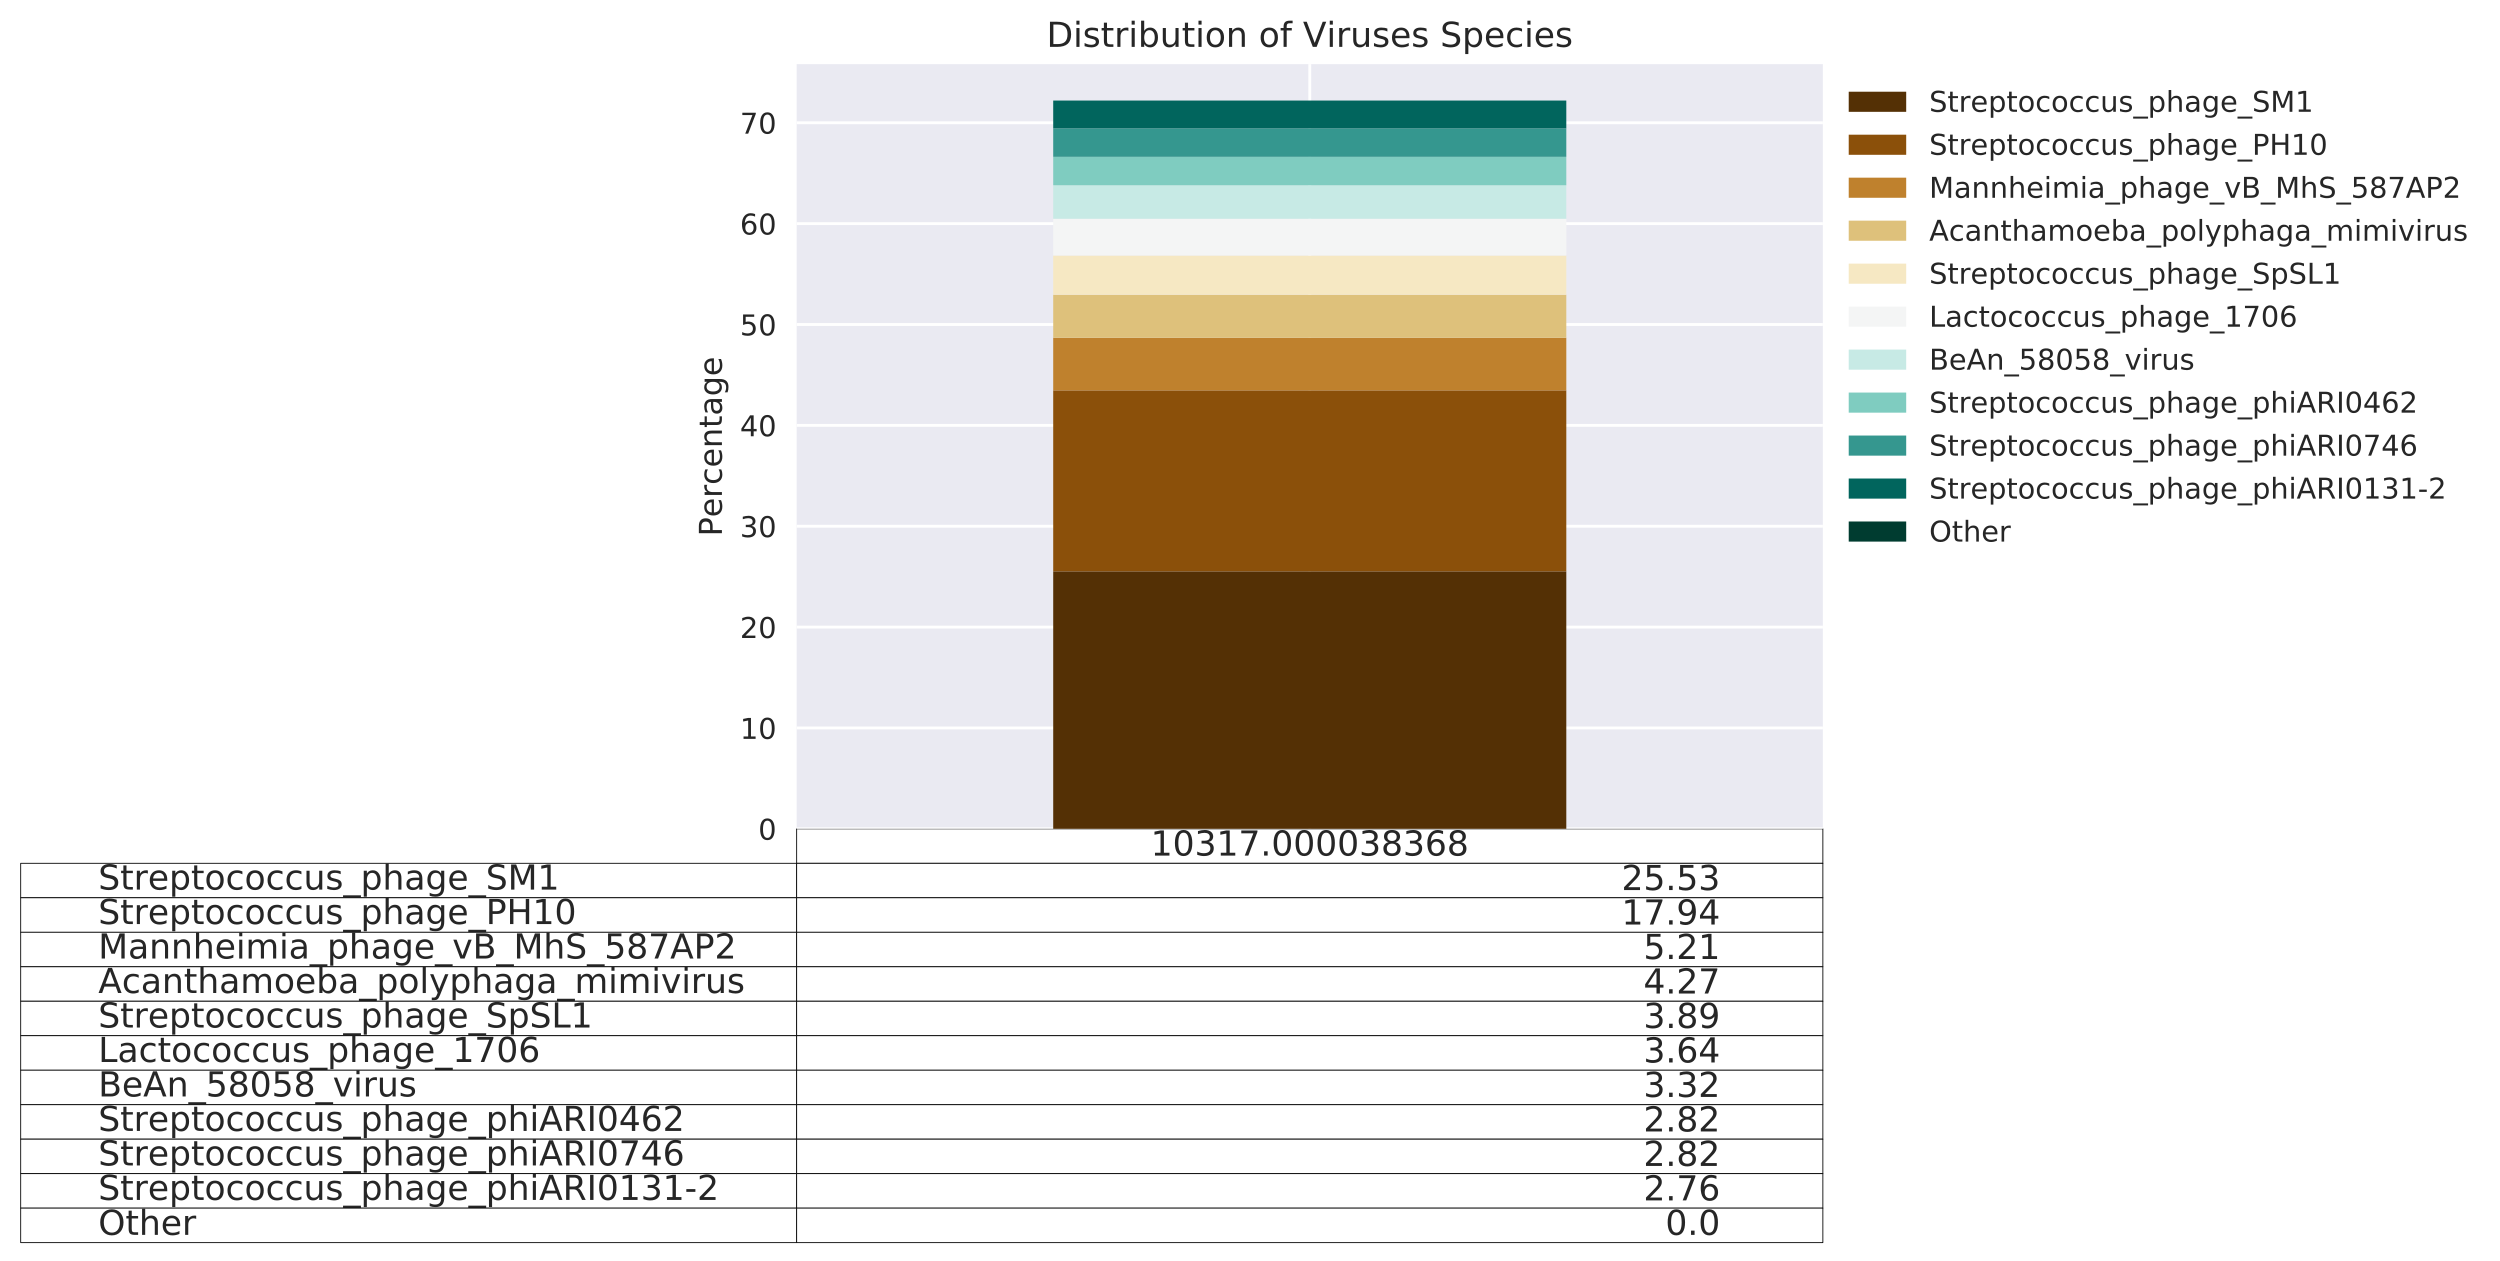 <?xml version="1.0" encoding="utf-8" standalone="no"?>
<!DOCTYPE svg PUBLIC "-//W3C//DTD SVG 1.1//EN"
  "http://www.w3.org/Graphics/SVG/1.1/DTD/svg11.dtd">
<!-- Created with matplotlib (http://matplotlib.org/) -->
<svg height="439pt" version="1.1" viewBox="0 0 870 439" width="870pt" xmlns="http://www.w3.org/2000/svg" xmlns:xlink="http://www.w3.org/1999/xlink">
 <defs>
  <style type="text/css">
*{stroke-linecap:butt;stroke-linejoin:round;}
  </style>
 </defs>
 <g id="figure_1">
  <g id="patch_1">
   <path d="M -0 439.63 
L 870.081 439.63 
L 870.081 0 
L -0 0 
z
" style="fill:#ffffff;"/>
  </g>
  <g id="axes_1">
   <g id="patch_2">
    <path d="M 277.236 288.43 
L 634.356 288.43 
L 634.356 22.318 
L 277.236 22.318 
z
" style="fill:#eaeaf2;"/>
   </g>
   <g id="table_1">
    <g id="patch_3">
     <path d="M 277.236 300.43 
L 634.356 300.43 
L 634.356 288.43 
L 277.236 288.43 
z
" style="fill:#ffffff;stroke:#000000;stroke-linejoin:miter;stroke-width:0.3;"/>
    </g>
    <g id="text_1">
     <!-- 10317.000038368 -->
     <defs>
      <path d="M 12.406 8.297 
L 28.516 8.297 
L 28.516 63.922 
L 10.984 60.406 
L 10.984 69.391 
L 28.422 72.906 
L 38.281 72.906 
L 38.281 8.297 
L 54.391 8.297 
L 54.391 0 
L 12.406 0 
z
" id="DejaVuSans-31"/>
      <path d="M 31.781 66.406 
Q 24.172 66.406 20.328 58.906 
Q 16.5 51.422 16.5 36.375 
Q 16.5 21.391 20.328 13.891 
Q 24.172 6.391 31.781 6.391 
Q 39.453 6.391 43.281 13.891 
Q 47.125 21.391 47.125 36.375 
Q 47.125 51.422 43.281 58.906 
Q 39.453 66.406 31.781 66.406 
z
M 31.781 74.219 
Q 44.047 74.219 50.516 64.516 
Q 56.984 54.828 56.984 36.375 
Q 56.984 17.969 50.516 8.266 
Q 44.047 -1.422 31.781 -1.422 
Q 19.531 -1.422 13.062 8.266 
Q 6.594 17.969 6.594 36.375 
Q 6.594 54.828 13.062 64.516 
Q 19.531 74.219 31.781 74.219 
z
" id="DejaVuSans-30"/>
      <path d="M 40.578 39.312 
Q 47.656 37.797 51.625 33 
Q 55.609 28.219 55.609 21.188 
Q 55.609 10.406 48.188 4.484 
Q 40.766 -1.422 27.094 -1.422 
Q 22.516 -1.422 17.656 -0.516 
Q 12.797 0.391 7.625 2.203 
L 7.625 11.719 
Q 11.719 9.328 16.594 8.109 
Q 21.484 6.891 26.812 6.891 
Q 36.078 6.891 40.938 10.547 
Q 45.797 14.203 45.797 21.188 
Q 45.797 27.641 41.281 31.266 
Q 36.766 34.906 28.719 34.906 
L 20.219 34.906 
L 20.219 43.016 
L 29.109 43.016 
Q 36.375 43.016 40.234 45.922 
Q 44.094 48.828 44.094 54.297 
Q 44.094 59.906 40.109 62.906 
Q 36.141 65.922 28.719 65.922 
Q 24.656 65.922 20.016 65.031 
Q 15.375 64.156 9.812 62.312 
L 9.812 71.094 
Q 15.438 72.656 20.344 73.438 
Q 25.25 74.219 29.594 74.219 
Q 40.828 74.219 47.359 69.109 
Q 53.906 64.016 53.906 55.328 
Q 53.906 49.266 50.438 45.094 
Q 46.969 40.922 40.578 39.312 
z
" id="DejaVuSans-33"/>
      <path d="M 8.203 72.906 
L 55.078 72.906 
L 55.078 68.703 
L 28.609 0 
L 18.312 0 
L 43.219 64.594 
L 8.203 64.594 
z
" id="DejaVuSans-37"/>
      <path d="M 10.688 12.406 
L 21 12.406 
L 21 0 
L 10.688 0 
z
" id="DejaVuSans-2e"/>
      <path d="M 31.781 34.625 
Q 24.75 34.625 20.719 30.859 
Q 16.703 27.094 16.703 20.516 
Q 16.703 13.922 20.719 10.156 
Q 24.75 6.391 31.781 6.391 
Q 38.812 6.391 42.859 10.172 
Q 46.922 13.969 46.922 20.516 
Q 46.922 27.094 42.891 30.859 
Q 38.875 34.625 31.781 34.625 
z
M 21.922 38.812 
Q 15.578 40.375 12.031 44.719 
Q 8.5 49.078 8.5 55.328 
Q 8.5 64.062 14.719 69.141 
Q 20.953 74.219 31.781 74.219 
Q 42.672 74.219 48.875 69.141 
Q 55.078 64.062 55.078 55.328 
Q 55.078 49.078 51.531 44.719 
Q 48 40.375 41.703 38.812 
Q 48.828 37.156 52.797 32.312 
Q 56.781 27.484 56.781 20.516 
Q 56.781 9.906 50.312 4.234 
Q 43.844 -1.422 31.781 -1.422 
Q 19.734 -1.422 13.25 4.234 
Q 6.781 9.906 6.781 20.516 
Q 6.781 27.484 10.781 32.312 
Q 14.797 37.156 21.922 38.812 
z
M 18.312 54.391 
Q 18.312 48.734 21.844 45.562 
Q 25.391 42.391 31.781 42.391 
Q 38.141 42.391 41.719 45.562 
Q 45.312 48.734 45.312 54.391 
Q 45.312 60.062 41.719 63.234 
Q 38.141 66.406 31.781 66.406 
Q 25.391 66.406 21.844 63.234 
Q 18.312 60.062 18.312 54.391 
z
" id="DejaVuSans-38"/>
      <path d="M 33.016 40.375 
Q 26.375 40.375 22.484 35.828 
Q 18.609 31.297 18.609 23.391 
Q 18.609 15.531 22.484 10.953 
Q 26.375 6.391 33.016 6.391 
Q 39.656 6.391 43.531 10.953 
Q 47.406 15.531 47.406 23.391 
Q 47.406 31.297 43.531 35.828 
Q 39.656 40.375 33.016 40.375 
z
M 52.594 71.297 
L 52.594 62.312 
Q 48.875 64.062 45.094 64.984 
Q 41.312 65.922 37.594 65.922 
Q 27.828 65.922 22.672 59.328 
Q 17.531 52.734 16.797 39.406 
Q 19.672 43.656 24.016 45.922 
Q 28.375 48.188 33.594 48.188 
Q 44.578 48.188 50.953 41.516 
Q 57.328 34.859 57.328 23.391 
Q 57.328 12.156 50.688 5.359 
Q 44.047 -1.422 33.016 -1.422 
Q 20.359 -1.422 13.672 8.266 
Q 6.984 17.969 6.984 36.375 
Q 6.984 53.656 15.188 63.938 
Q 23.391 74.219 37.203 74.219 
Q 40.922 74.219 44.703 73.484 
Q 48.484 72.75 52.594 71.297 
z
" id="DejaVuSans-36"/>
     </defs>
     <g style="fill:#262626;" transform="translate(400.444 297.741)scale(0.12 -0.12)">
      <use xlink:href="#DejaVuSans-31"/>
      <use x="63.623" xlink:href="#DejaVuSans-30"/>
      <use x="127.246" xlink:href="#DejaVuSans-33"/>
      <use x="190.869" xlink:href="#DejaVuSans-31"/>
      <use x="254.492" xlink:href="#DejaVuSans-37"/>
      <use x="318.115" xlink:href="#DejaVuSans-2e"/>
      <use x="349.902" xlink:href="#DejaVuSans-30"/>
      <use x="413.525" xlink:href="#DejaVuSans-30"/>
      <use x="477.148" xlink:href="#DejaVuSans-30"/>
      <use x="540.771" xlink:href="#DejaVuSans-30"/>
      <use x="604.395" xlink:href="#DejaVuSans-33"/>
      <use x="668.018" xlink:href="#DejaVuSans-38"/>
      <use x="731.641" xlink:href="#DejaVuSans-33"/>
      <use x="795.264" xlink:href="#DejaVuSans-36"/>
      <use x="858.887" xlink:href="#DejaVuSans-38"/>
     </g>
    </g>
    <g id="patch_4">
     <path d="M 7.2 312.43 
L 277.236 312.43 
L 277.236 300.43 
L 7.2 300.43 
z
" style="fill:#ffffff;stroke:#000000;stroke-linejoin:miter;stroke-width:0.3;"/>
    </g>
    <g id="text_2">
     <!-- Streptococcus_phage_SM1 -->
     <defs>
      <path d="M 53.516 70.516 
L 53.516 60.891 
Q 47.906 63.578 42.922 64.891 
Q 37.938 66.219 33.297 66.219 
Q 25.25 66.219 20.875 63.094 
Q 16.5 59.969 16.5 54.203 
Q 16.5 49.359 19.406 46.891 
Q 22.312 44.438 30.422 42.922 
L 36.375 41.703 
Q 47.406 39.594 52.656 34.297 
Q 57.906 29 57.906 20.125 
Q 57.906 9.516 50.797 4.047 
Q 43.703 -1.422 29.984 -1.422 
Q 24.812 -1.422 18.969 -0.25 
Q 13.141 0.922 6.891 3.219 
L 6.891 13.375 
Q 12.891 10.016 18.656 8.297 
Q 24.422 6.594 29.984 6.594 
Q 38.422 6.594 43.016 9.906 
Q 47.609 13.234 47.609 19.391 
Q 47.609 24.75 44.312 27.781 
Q 41.016 30.812 33.5 32.328 
L 27.484 33.5 
Q 16.453 35.688 11.516 40.375 
Q 6.594 45.062 6.594 53.422 
Q 6.594 63.094 13.406 68.656 
Q 20.219 74.219 32.172 74.219 
Q 37.312 74.219 42.625 73.281 
Q 47.953 72.359 53.516 70.516 
z
" id="DejaVuSans-53"/>
      <path d="M 18.312 70.219 
L 18.312 54.688 
L 36.812 54.688 
L 36.812 47.703 
L 18.312 47.703 
L 18.312 18.016 
Q 18.312 11.328 20.141 9.422 
Q 21.969 7.516 27.594 7.516 
L 36.812 7.516 
L 36.812 0 
L 27.594 0 
Q 17.188 0 13.234 3.875 
Q 9.281 7.766 9.281 18.016 
L 9.281 47.703 
L 2.688 47.703 
L 2.688 54.688 
L 9.281 54.688 
L 9.281 70.219 
z
" id="DejaVuSans-74"/>
      <path d="M 41.109 46.297 
Q 39.594 47.172 37.812 47.578 
Q 36.031 48 33.891 48 
Q 26.266 48 22.188 43.047 
Q 18.109 38.094 18.109 28.812 
L 18.109 0 
L 9.078 0 
L 9.078 54.688 
L 18.109 54.688 
L 18.109 46.188 
Q 20.953 51.172 25.484 53.578 
Q 30.031 56 36.531 56 
Q 37.453 56 38.578 55.875 
Q 39.703 55.766 41.062 55.516 
z
" id="DejaVuSans-72"/>
      <path d="M 56.203 29.594 
L 56.203 25.203 
L 14.891 25.203 
Q 15.484 15.922 20.484 11.062 
Q 25.484 6.203 34.422 6.203 
Q 39.594 6.203 44.453 7.469 
Q 49.312 8.734 54.109 11.281 
L 54.109 2.781 
Q 49.266 0.734 44.188 -0.344 
Q 39.109 -1.422 33.891 -1.422 
Q 20.797 -1.422 13.156 6.188 
Q 5.516 13.812 5.516 26.812 
Q 5.516 40.234 12.766 48.109 
Q 20.016 56 32.328 56 
Q 43.359 56 49.781 48.891 
Q 56.203 41.797 56.203 29.594 
z
M 47.219 32.234 
Q 47.125 39.594 43.094 43.984 
Q 39.062 48.391 32.422 48.391 
Q 24.906 48.391 20.391 44.141 
Q 15.875 39.891 15.188 32.172 
z
" id="DejaVuSans-65"/>
      <path d="M 18.109 8.203 
L 18.109 -20.797 
L 9.078 -20.797 
L 9.078 54.688 
L 18.109 54.688 
L 18.109 46.391 
Q 20.953 51.266 25.266 53.625 
Q 29.594 56 35.594 56 
Q 45.562 56 51.781 48.094 
Q 58.016 40.188 58.016 27.297 
Q 58.016 14.406 51.781 6.484 
Q 45.562 -1.422 35.594 -1.422 
Q 29.594 -1.422 25.266 0.953 
Q 20.953 3.328 18.109 8.203 
z
M 48.688 27.297 
Q 48.688 37.203 44.609 42.844 
Q 40.531 48.484 33.406 48.484 
Q 26.266 48.484 22.188 42.844 
Q 18.109 37.203 18.109 27.297 
Q 18.109 17.391 22.188 11.75 
Q 26.266 6.109 33.406 6.109 
Q 40.531 6.109 44.609 11.75 
Q 48.688 17.391 48.688 27.297 
z
" id="DejaVuSans-70"/>
      <path d="M 30.609 48.391 
Q 23.391 48.391 19.188 42.75 
Q 14.984 37.109 14.984 27.297 
Q 14.984 17.484 19.156 11.844 
Q 23.344 6.203 30.609 6.203 
Q 37.797 6.203 41.984 11.859 
Q 46.188 17.531 46.188 27.297 
Q 46.188 37.016 41.984 42.703 
Q 37.797 48.391 30.609 48.391 
z
M 30.609 56 
Q 42.328 56 49.016 48.375 
Q 55.719 40.766 55.719 27.297 
Q 55.719 13.875 49.016 6.219 
Q 42.328 -1.422 30.609 -1.422 
Q 18.844 -1.422 12.172 6.219 
Q 5.516 13.875 5.516 27.297 
Q 5.516 40.766 12.172 48.375 
Q 18.844 56 30.609 56 
z
" id="DejaVuSans-6f"/>
      <path d="M 48.781 52.594 
L 48.781 44.188 
Q 44.969 46.297 41.141 47.344 
Q 37.312 48.391 33.406 48.391 
Q 24.656 48.391 19.812 42.844 
Q 14.984 37.312 14.984 27.297 
Q 14.984 17.281 19.812 11.734 
Q 24.656 6.203 33.406 6.203 
Q 37.312 6.203 41.141 7.25 
Q 44.969 8.297 48.781 10.406 
L 48.781 2.094 
Q 45.016 0.344 40.984 -0.531 
Q 36.969 -1.422 32.422 -1.422 
Q 20.062 -1.422 12.781 6.344 
Q 5.516 14.109 5.516 27.297 
Q 5.516 40.672 12.859 48.328 
Q 20.219 56 33.016 56 
Q 37.156 56 41.109 55.141 
Q 45.062 54.297 48.781 52.594 
z
" id="DejaVuSans-63"/>
      <path d="M 8.5 21.578 
L 8.5 54.688 
L 17.484 54.688 
L 17.484 21.922 
Q 17.484 14.156 20.5 10.266 
Q 23.531 6.391 29.594 6.391 
Q 36.859 6.391 41.078 11.031 
Q 45.312 15.672 45.312 23.688 
L 45.312 54.688 
L 54.297 54.688 
L 54.297 0 
L 45.312 0 
L 45.312 8.406 
Q 42.047 3.422 37.719 1 
Q 33.406 -1.422 27.688 -1.422 
Q 18.266 -1.422 13.375 4.438 
Q 8.5 10.297 8.5 21.578 
z
M 31.109 56 
z
" id="DejaVuSans-75"/>
      <path d="M 44.281 53.078 
L 44.281 44.578 
Q 40.484 46.531 36.375 47.5 
Q 32.281 48.484 27.875 48.484 
Q 21.188 48.484 17.844 46.438 
Q 14.5 44.391 14.5 40.281 
Q 14.5 37.156 16.891 35.375 
Q 19.281 33.594 26.516 31.984 
L 29.594 31.297 
Q 39.156 29.25 43.188 25.516 
Q 47.219 21.781 47.219 15.094 
Q 47.219 7.469 41.188 3.016 
Q 35.156 -1.422 24.609 -1.422 
Q 20.219 -1.422 15.453 -0.562 
Q 10.688 0.297 5.422 2 
L 5.422 11.281 
Q 10.406 8.688 15.234 7.391 
Q 20.062 6.109 24.812 6.109 
Q 31.156 6.109 34.562 8.281 
Q 37.984 10.453 37.984 14.406 
Q 37.984 18.062 35.516 20.016 
Q 33.062 21.969 24.703 23.781 
L 21.578 24.516 
Q 13.234 26.266 9.516 29.906 
Q 5.812 33.547 5.812 39.891 
Q 5.812 47.609 11.281 51.797 
Q 16.75 56 26.812 56 
Q 31.781 56 36.172 55.266 
Q 40.578 54.547 44.281 53.078 
z
" id="DejaVuSans-73"/>
      <path d="M 50.984 -16.609 
L 50.984 -23.578 
L -0.984 -23.578 
L -0.984 -16.609 
z
" id="DejaVuSans-5f"/>
      <path d="M 54.891 33.016 
L 54.891 0 
L 45.906 0 
L 45.906 32.719 
Q 45.906 40.484 42.875 44.328 
Q 39.844 48.188 33.797 48.188 
Q 26.516 48.188 22.312 43.547 
Q 18.109 38.922 18.109 30.906 
L 18.109 0 
L 9.078 0 
L 9.078 75.984 
L 18.109 75.984 
L 18.109 46.188 
Q 21.344 51.125 25.703 53.562 
Q 30.078 56 35.797 56 
Q 45.219 56 50.047 50.172 
Q 54.891 44.344 54.891 33.016 
z
" id="DejaVuSans-68"/>
      <path d="M 34.281 27.484 
Q 23.391 27.484 19.188 25 
Q 14.984 22.516 14.984 16.5 
Q 14.984 11.719 18.141 8.906 
Q 21.297 6.109 26.703 6.109 
Q 34.188 6.109 38.703 11.406 
Q 43.219 16.703 43.219 25.484 
L 43.219 27.484 
z
M 52.203 31.203 
L 52.203 0 
L 43.219 0 
L 43.219 8.297 
Q 40.141 3.328 35.547 0.953 
Q 30.953 -1.422 24.312 -1.422 
Q 15.922 -1.422 10.953 3.297 
Q 6 8.016 6 15.922 
Q 6 25.141 12.172 29.828 
Q 18.359 34.516 30.609 34.516 
L 43.219 34.516 
L 43.219 35.406 
Q 43.219 41.609 39.141 45 
Q 35.062 48.391 27.688 48.391 
Q 23 48.391 18.547 47.266 
Q 14.109 46.141 10.016 43.891 
L 10.016 52.203 
Q 14.938 54.109 19.578 55.047 
Q 24.219 56 28.609 56 
Q 40.484 56 46.344 49.844 
Q 52.203 43.703 52.203 31.203 
z
" id="DejaVuSans-61"/>
      <path d="M 45.406 27.984 
Q 45.406 37.75 41.375 43.109 
Q 37.359 48.484 30.078 48.484 
Q 22.859 48.484 18.828 43.109 
Q 14.797 37.75 14.797 27.984 
Q 14.797 18.266 18.828 12.891 
Q 22.859 7.516 30.078 7.516 
Q 37.359 7.516 41.375 12.891 
Q 45.406 18.266 45.406 27.984 
z
M 54.391 6.781 
Q 54.391 -7.172 48.188 -13.984 
Q 42 -20.797 29.203 -20.797 
Q 24.469 -20.797 20.266 -20.094 
Q 16.062 -19.391 12.109 -17.922 
L 12.109 -9.188 
Q 16.062 -11.328 19.922 -12.344 
Q 23.781 -13.375 27.781 -13.375 
Q 36.625 -13.375 41.016 -8.766 
Q 45.406 -4.156 45.406 5.172 
L 45.406 9.625 
Q 42.625 4.781 38.281 2.391 
Q 33.938 0 27.875 0 
Q 17.828 0 11.672 7.656 
Q 5.516 15.328 5.516 27.984 
Q 5.516 40.672 11.672 48.328 
Q 17.828 56 27.875 56 
Q 33.938 56 38.281 53.609 
Q 42.625 51.219 45.406 46.391 
L 45.406 54.688 
L 54.391 54.688 
z
" id="DejaVuSans-67"/>
      <path d="M 9.812 72.906 
L 24.516 72.906 
L 43.109 23.297 
L 61.812 72.906 
L 76.516 72.906 
L 76.516 0 
L 66.891 0 
L 66.891 64.016 
L 48.094 14.016 
L 38.188 14.016 
L 19.391 64.016 
L 19.391 0 
L 9.812 0 
z
" id="DejaVuSans-4d"/>
     </defs>
     <g style="fill:#262626;" transform="translate(34.204 309.575)scale(0.12 -0.12)">
      <use xlink:href="#DejaVuSans-53"/>
      <use x="63.477" xlink:href="#DejaVuSans-74"/>
      <use x="102.686" xlink:href="#DejaVuSans-72"/>
      <use x="143.768" xlink:href="#DejaVuSans-65"/>
      <use x="205.291" xlink:href="#DejaVuSans-70"/>
      <use x="268.768" xlink:href="#DejaVuSans-74"/>
      <use x="307.977" xlink:href="#DejaVuSans-6f"/>
      <use x="369.158" xlink:href="#DejaVuSans-63"/>
      <use x="424.139" xlink:href="#DejaVuSans-6f"/>
      <use x="485.32" xlink:href="#DejaVuSans-63"/>
      <use x="540.301" xlink:href="#DejaVuSans-63"/>
      <use x="595.281" xlink:href="#DejaVuSans-75"/>
      <use x="658.66" xlink:href="#DejaVuSans-73"/>
      <use x="710.76" xlink:href="#DejaVuSans-5f"/>
      <use x="760.76" xlink:href="#DejaVuSans-70"/>
      <use x="824.236" xlink:href="#DejaVuSans-68"/>
      <use x="887.615" xlink:href="#DejaVuSans-61"/>
      <use x="948.895" xlink:href="#DejaVuSans-67"/>
      <use x="1012.371" xlink:href="#DejaVuSans-65"/>
      <use x="1073.895" xlink:href="#DejaVuSans-5f"/>
      <use x="1123.895" xlink:href="#DejaVuSans-53"/>
      <use x="1187.371" xlink:href="#DejaVuSans-4d"/>
      <use x="1273.65" xlink:href="#DejaVuSans-31"/>
     </g>
    </g>
    <g id="patch_5">
     <path d="M 277.236 312.43 
L 634.356 312.43 
L 634.356 300.43 
L 277.236 300.43 
z
" style="fill:#ffffff;stroke:#000000;stroke-linejoin:miter;stroke-width:0.3;"/>
    </g>
    <g id="text_3">
     <!-- 25.53 -->
     <defs>
      <path d="M 19.188 8.297 
L 53.609 8.297 
L 53.609 0 
L 7.328 0 
L 7.328 8.297 
Q 12.938 14.109 22.625 23.891 
Q 32.328 33.688 34.812 36.531 
Q 39.547 41.844 41.422 45.531 
Q 43.312 49.219 43.312 52.781 
Q 43.312 58.594 39.234 62.25 
Q 35.156 65.922 28.609 65.922 
Q 23.969 65.922 18.812 64.312 
Q 13.672 62.703 7.812 59.422 
L 7.812 69.391 
Q 13.766 71.781 18.938 73 
Q 24.125 74.219 28.422 74.219 
Q 39.75 74.219 46.484 68.547 
Q 53.219 62.891 53.219 53.422 
Q 53.219 48.922 51.531 44.891 
Q 49.859 40.875 45.406 35.406 
Q 44.188 33.984 37.641 27.219 
Q 31.109 20.453 19.188 8.297 
z
" id="DejaVuSans-32"/>
      <path d="M 10.797 72.906 
L 49.516 72.906 
L 49.516 64.594 
L 19.828 64.594 
L 19.828 46.734 
Q 21.969 47.469 24.109 47.828 
Q 26.266 48.188 28.422 48.188 
Q 40.625 48.188 47.75 41.5 
Q 54.891 34.812 54.891 23.391 
Q 54.891 11.625 47.562 5.094 
Q 40.234 -1.422 26.906 -1.422 
Q 22.312 -1.422 17.547 -0.641 
Q 12.797 0.141 7.719 1.703 
L 7.719 11.625 
Q 12.109 9.234 16.797 8.062 
Q 21.484 6.891 26.703 6.891 
Q 35.156 6.891 40.078 11.328 
Q 45.016 15.766 45.016 23.391 
Q 45.016 31 40.078 35.438 
Q 35.156 39.891 26.703 39.891 
Q 22.75 39.891 18.812 39.016 
Q 14.891 38.141 10.797 36.281 
z
" id="DejaVuSans-35"/>
     </defs>
     <g style="fill:#262626;" transform="translate(564.29 309.741)scale(0.12 -0.12)">
      <use xlink:href="#DejaVuSans-32"/>
      <use x="63.623" xlink:href="#DejaVuSans-35"/>
      <use x="127.246" xlink:href="#DejaVuSans-2e"/>
      <use x="159.033" xlink:href="#DejaVuSans-35"/>
      <use x="222.656" xlink:href="#DejaVuSans-33"/>
     </g>
    </g>
    <g id="patch_6">
     <path d="M 7.2 324.43 
L 277.236 324.43 
L 277.236 312.43 
L 7.2 312.43 
z
" style="fill:#ffffff;stroke:#000000;stroke-linejoin:miter;stroke-width:0.3;"/>
    </g>
    <g id="text_4">
     <!-- Streptococcus_phage_PH10 -->
     <defs>
      <path d="M 19.672 64.797 
L 19.672 37.406 
L 32.078 37.406 
Q 38.969 37.406 42.719 40.969 
Q 46.484 44.531 46.484 51.125 
Q 46.484 57.672 42.719 61.234 
Q 38.969 64.797 32.078 64.797 
z
M 9.812 72.906 
L 32.078 72.906 
Q 44.344 72.906 50.609 67.359 
Q 56.891 61.812 56.891 51.125 
Q 56.891 40.328 50.609 34.812 
Q 44.344 29.297 32.078 29.297 
L 19.672 29.297 
L 19.672 0 
L 9.812 0 
z
" id="DejaVuSans-50"/>
      <path d="M 9.812 72.906 
L 19.672 72.906 
L 19.672 43.016 
L 55.516 43.016 
L 55.516 72.906 
L 65.375 72.906 
L 65.375 0 
L 55.516 0 
L 55.516 34.719 
L 19.672 34.719 
L 19.672 0 
L 9.812 0 
z
" id="DejaVuSans-48"/>
     </defs>
     <g style="fill:#262626;" transform="translate(34.204 321.575)scale(0.12 -0.12)">
      <use xlink:href="#DejaVuSans-53"/>
      <use x="63.477" xlink:href="#DejaVuSans-74"/>
      <use x="102.686" xlink:href="#DejaVuSans-72"/>
      <use x="143.768" xlink:href="#DejaVuSans-65"/>
      <use x="205.291" xlink:href="#DejaVuSans-70"/>
      <use x="268.768" xlink:href="#DejaVuSans-74"/>
      <use x="307.977" xlink:href="#DejaVuSans-6f"/>
      <use x="369.158" xlink:href="#DejaVuSans-63"/>
      <use x="424.139" xlink:href="#DejaVuSans-6f"/>
      <use x="485.32" xlink:href="#DejaVuSans-63"/>
      <use x="540.301" xlink:href="#DejaVuSans-63"/>
      <use x="595.281" xlink:href="#DejaVuSans-75"/>
      <use x="658.66" xlink:href="#DejaVuSans-73"/>
      <use x="710.76" xlink:href="#DejaVuSans-5f"/>
      <use x="760.76" xlink:href="#DejaVuSans-70"/>
      <use x="824.236" xlink:href="#DejaVuSans-68"/>
      <use x="887.615" xlink:href="#DejaVuSans-61"/>
      <use x="948.895" xlink:href="#DejaVuSans-67"/>
      <use x="1012.371" xlink:href="#DejaVuSans-65"/>
      <use x="1073.895" xlink:href="#DejaVuSans-5f"/>
      <use x="1123.895" xlink:href="#DejaVuSans-50"/>
      <use x="1184.197" xlink:href="#DejaVuSans-48"/>
      <use x="1259.393" xlink:href="#DejaVuSans-31"/>
      <use x="1323.016" xlink:href="#DejaVuSans-30"/>
     </g>
    </g>
    <g id="patch_7">
     <path d="M 277.236 324.43 
L 634.356 324.43 
L 634.356 312.43 
L 277.236 312.43 
z
" style="fill:#ffffff;stroke:#000000;stroke-linejoin:miter;stroke-width:0.3;"/>
    </g>
    <g id="text_5">
     <!-- 17.94 -->
     <defs>
      <path d="M 10.984 1.516 
L 10.984 10.5 
Q 14.703 8.734 18.5 7.812 
Q 22.312 6.891 25.984 6.891 
Q 35.75 6.891 40.891 13.453 
Q 46.047 20.016 46.781 33.406 
Q 43.953 29.203 39.594 26.953 
Q 35.25 24.703 29.984 24.703 
Q 19.047 24.703 12.672 31.312 
Q 6.297 37.938 6.297 49.422 
Q 6.297 60.641 12.938 67.422 
Q 19.578 74.219 30.609 74.219 
Q 43.266 74.219 49.922 64.516 
Q 56.594 54.828 56.594 36.375 
Q 56.594 19.141 48.406 8.859 
Q 40.234 -1.422 26.422 -1.422 
Q 22.703 -1.422 18.891 -0.688 
Q 15.094 0.047 10.984 1.516 
z
M 30.609 32.422 
Q 37.25 32.422 41.125 36.953 
Q 45.016 41.5 45.016 49.422 
Q 45.016 57.281 41.125 61.844 
Q 37.25 66.406 30.609 66.406 
Q 23.969 66.406 20.094 61.844 
Q 16.219 57.281 16.219 49.422 
Q 16.219 41.5 20.094 36.953 
Q 23.969 32.422 30.609 32.422 
z
" id="DejaVuSans-39"/>
      <path d="M 37.797 64.312 
L 12.891 25.391 
L 37.797 25.391 
z
M 35.203 72.906 
L 47.609 72.906 
L 47.609 25.391 
L 58.016 25.391 
L 58.016 17.188 
L 47.609 17.188 
L 47.609 0 
L 37.797 0 
L 37.797 17.188 
L 4.891 17.188 
L 4.891 26.703 
z
" id="DejaVuSans-34"/>
     </defs>
     <g style="fill:#262626;" transform="translate(564.29 321.741)scale(0.12 -0.12)">
      <use xlink:href="#DejaVuSans-31"/>
      <use x="63.623" xlink:href="#DejaVuSans-37"/>
      <use x="127.246" xlink:href="#DejaVuSans-2e"/>
      <use x="159.033" xlink:href="#DejaVuSans-39"/>
      <use x="222.656" xlink:href="#DejaVuSans-34"/>
     </g>
    </g>
    <g id="patch_8">
     <path d="M 7.2 336.43 
L 277.236 336.43 
L 277.236 324.43 
L 7.2 324.43 
z
" style="fill:#ffffff;stroke:#000000;stroke-linejoin:miter;stroke-width:0.3;"/>
    </g>
    <g id="text_6">
     <!-- Mannheimia_phage_vB_MhS_587AP2 -->
     <defs>
      <path d="M 54.891 33.016 
L 54.891 0 
L 45.906 0 
L 45.906 32.719 
Q 45.906 40.484 42.875 44.328 
Q 39.844 48.188 33.797 48.188 
Q 26.516 48.188 22.312 43.547 
Q 18.109 38.922 18.109 30.906 
L 18.109 0 
L 9.078 0 
L 9.078 54.688 
L 18.109 54.688 
L 18.109 46.188 
Q 21.344 51.125 25.703 53.562 
Q 30.078 56 35.797 56 
Q 45.219 56 50.047 50.172 
Q 54.891 44.344 54.891 33.016 
z
" id="DejaVuSans-6e"/>
      <path d="M 9.422 54.688 
L 18.406 54.688 
L 18.406 0 
L 9.422 0 
z
M 9.422 75.984 
L 18.406 75.984 
L 18.406 64.594 
L 9.422 64.594 
z
" id="DejaVuSans-69"/>
      <path d="M 52 44.188 
Q 55.375 50.25 60.062 53.125 
Q 64.75 56 71.094 56 
Q 79.641 56 84.281 50.016 
Q 88.922 44.047 88.922 33.016 
L 88.922 0 
L 79.891 0 
L 79.891 32.719 
Q 79.891 40.578 77.094 44.375 
Q 74.312 48.188 68.609 48.188 
Q 61.625 48.188 57.562 43.547 
Q 53.516 38.922 53.516 30.906 
L 53.516 0 
L 44.484 0 
L 44.484 32.719 
Q 44.484 40.625 41.703 44.406 
Q 38.922 48.188 33.109 48.188 
Q 26.219 48.188 22.156 43.531 
Q 18.109 38.875 18.109 30.906 
L 18.109 0 
L 9.078 0 
L 9.078 54.688 
L 18.109 54.688 
L 18.109 46.188 
Q 21.188 51.219 25.484 53.609 
Q 29.781 56 35.688 56 
Q 41.656 56 45.828 52.969 
Q 50 49.953 52 44.188 
z
" id="DejaVuSans-6d"/>
      <path d="M 2.984 54.688 
L 12.5 54.688 
L 29.594 8.797 
L 46.688 54.688 
L 56.203 54.688 
L 35.688 0 
L 23.484 0 
z
" id="DejaVuSans-76"/>
      <path d="M 19.672 34.812 
L 19.672 8.109 
L 35.5 8.109 
Q 43.453 8.109 47.281 11.406 
Q 51.125 14.703 51.125 21.484 
Q 51.125 28.328 47.281 31.562 
Q 43.453 34.812 35.5 34.812 
z
M 19.672 64.797 
L 19.672 42.828 
L 34.281 42.828 
Q 41.5 42.828 45.031 45.531 
Q 48.578 48.25 48.578 53.812 
Q 48.578 59.328 45.031 62.062 
Q 41.5 64.797 34.281 64.797 
z
M 9.812 72.906 
L 35.016 72.906 
Q 46.297 72.906 52.391 68.219 
Q 58.5 63.531 58.5 54.891 
Q 58.5 48.188 55.375 44.234 
Q 52.25 40.281 46.188 39.312 
Q 53.469 37.75 57.5 32.781 
Q 61.531 27.828 61.531 20.406 
Q 61.531 10.641 54.891 5.312 
Q 48.25 0 35.984 0 
L 9.812 0 
z
" id="DejaVuSans-42"/>
      <path d="M 34.188 63.188 
L 20.797 26.906 
L 47.609 26.906 
z
M 28.609 72.906 
L 39.797 72.906 
L 67.578 0 
L 57.328 0 
L 50.688 18.703 
L 17.828 18.703 
L 11.188 0 
L 0.781 0 
z
" id="DejaVuSans-41"/>
     </defs>
     <g style="fill:#262626;" transform="translate(34.204 333.575)scale(0.12 -0.12)">
      <use xlink:href="#DejaVuSans-4d"/>
      <use x="86.279" xlink:href="#DejaVuSans-61"/>
      <use x="147.559" xlink:href="#DejaVuSans-6e"/>
      <use x="210.938" xlink:href="#DejaVuSans-6e"/>
      <use x="274.316" xlink:href="#DejaVuSans-68"/>
      <use x="337.695" xlink:href="#DejaVuSans-65"/>
      <use x="399.219" xlink:href="#DejaVuSans-69"/>
      <use x="427.002" xlink:href="#DejaVuSans-6d"/>
      <use x="524.414" xlink:href="#DejaVuSans-69"/>
      <use x="552.197" xlink:href="#DejaVuSans-61"/>
      <use x="613.477" xlink:href="#DejaVuSans-5f"/>
      <use x="663.477" xlink:href="#DejaVuSans-70"/>
      <use x="726.953" xlink:href="#DejaVuSans-68"/>
      <use x="790.332" xlink:href="#DejaVuSans-61"/>
      <use x="851.611" xlink:href="#DejaVuSans-67"/>
      <use x="915.088" xlink:href="#DejaVuSans-65"/>
      <use x="976.611" xlink:href="#DejaVuSans-5f"/>
      <use x="1026.611" xlink:href="#DejaVuSans-76"/>
      <use x="1085.791" xlink:href="#DejaVuSans-42"/>
      <use x="1154.395" xlink:href="#DejaVuSans-5f"/>
      <use x="1204.395" xlink:href="#DejaVuSans-4d"/>
      <use x="1290.674" xlink:href="#DejaVuSans-68"/>
      <use x="1354.053" xlink:href="#DejaVuSans-53"/>
      <use x="1417.529" xlink:href="#DejaVuSans-5f"/>
      <use x="1467.529" xlink:href="#DejaVuSans-35"/>
      <use x="1531.152" xlink:href="#DejaVuSans-38"/>
      <use x="1594.775" xlink:href="#DejaVuSans-37"/>
      <use x="1658.398" xlink:href="#DejaVuSans-41"/>
      <use x="1726.807" xlink:href="#DejaVuSans-50"/>
      <use x="1787.109" xlink:href="#DejaVuSans-32"/>
     </g>
    </g>
    <g id="patch_9">
     <path d="M 277.236 336.43 
L 634.356 336.43 
L 634.356 324.43 
L 277.236 324.43 
z
" style="fill:#ffffff;stroke:#000000;stroke-linejoin:miter;stroke-width:0.3;"/>
    </g>
    <g id="text_7">
     <!-- 5.21 -->
     <g style="fill:#262626;" transform="translate(571.925 333.741)scale(0.12 -0.12)">
      <use xlink:href="#DejaVuSans-35"/>
      <use x="63.623" xlink:href="#DejaVuSans-2e"/>
      <use x="95.41" xlink:href="#DejaVuSans-32"/>
      <use x="159.033" xlink:href="#DejaVuSans-31"/>
     </g>
    </g>
    <g id="patch_10">
     <path d="M 7.2 348.43 
L 277.236 348.43 
L 277.236 336.43 
L 7.2 336.43 
z
" style="fill:#ffffff;stroke:#000000;stroke-linejoin:miter;stroke-width:0.3;"/>
    </g>
    <g id="text_8">
     <!-- Acanthamoeba_polyphaga_mimivirus -->
     <defs>
      <path d="M 48.688 27.297 
Q 48.688 37.203 44.609 42.844 
Q 40.531 48.484 33.406 48.484 
Q 26.266 48.484 22.188 42.844 
Q 18.109 37.203 18.109 27.297 
Q 18.109 17.391 22.188 11.75 
Q 26.266 6.109 33.406 6.109 
Q 40.531 6.109 44.609 11.75 
Q 48.688 17.391 48.688 27.297 
z
M 18.109 46.391 
Q 20.953 51.266 25.266 53.625 
Q 29.594 56 35.594 56 
Q 45.562 56 51.781 48.094 
Q 58.016 40.188 58.016 27.297 
Q 58.016 14.406 51.781 6.484 
Q 45.562 -1.422 35.594 -1.422 
Q 29.594 -1.422 25.266 0.953 
Q 20.953 3.328 18.109 8.203 
L 18.109 0 
L 9.078 0 
L 9.078 75.984 
L 18.109 75.984 
z
" id="DejaVuSans-62"/>
      <path d="M 9.422 75.984 
L 18.406 75.984 
L 18.406 0 
L 9.422 0 
z
" id="DejaVuSans-6c"/>
      <path d="M 32.172 -5.078 
Q 28.375 -14.844 24.75 -17.812 
Q 21.141 -20.797 15.094 -20.797 
L 7.906 -20.797 
L 7.906 -13.281 
L 13.188 -13.281 
Q 16.891 -13.281 18.938 -11.516 
Q 21 -9.766 23.484 -3.219 
L 25.094 0.875 
L 2.984 54.688 
L 12.5 54.688 
L 29.594 11.922 
L 46.688 54.688 
L 56.203 54.688 
z
" id="DejaVuSans-79"/>
     </defs>
     <g style="fill:#262626;" transform="translate(34.204 345.575)scale(0.12 -0.12)">
      <use xlink:href="#DejaVuSans-41"/>
      <use x="68.393" xlink:href="#DejaVuSans-63"/>
      <use x="123.373" xlink:href="#DejaVuSans-61"/>
      <use x="184.652" xlink:href="#DejaVuSans-6e"/>
      <use x="248.031" xlink:href="#DejaVuSans-74"/>
      <use x="287.24" xlink:href="#DejaVuSans-68"/>
      <use x="350.619" xlink:href="#DejaVuSans-61"/>
      <use x="411.898" xlink:href="#DejaVuSans-6d"/>
      <use x="509.311" xlink:href="#DejaVuSans-6f"/>
      <use x="570.492" xlink:href="#DejaVuSans-65"/>
      <use x="632.016" xlink:href="#DejaVuSans-62"/>
      <use x="695.492" xlink:href="#DejaVuSans-61"/>
      <use x="756.771" xlink:href="#DejaVuSans-5f"/>
      <use x="806.771" xlink:href="#DejaVuSans-70"/>
      <use x="870.248" xlink:href="#DejaVuSans-6f"/>
      <use x="931.43" xlink:href="#DejaVuSans-6c"/>
      <use x="959.213" xlink:href="#DejaVuSans-79"/>
      <use x="1018.393" xlink:href="#DejaVuSans-70"/>
      <use x="1081.869" xlink:href="#DejaVuSans-68"/>
      <use x="1145.248" xlink:href="#DejaVuSans-61"/>
      <use x="1206.527" xlink:href="#DejaVuSans-67"/>
      <use x="1270.004" xlink:href="#DejaVuSans-61"/>
      <use x="1331.283" xlink:href="#DejaVuSans-5f"/>
      <use x="1381.283" xlink:href="#DejaVuSans-6d"/>
      <use x="1478.695" xlink:href="#DejaVuSans-69"/>
      <use x="1506.479" xlink:href="#DejaVuSans-6d"/>
      <use x="1603.891" xlink:href="#DejaVuSans-69"/>
      <use x="1631.674" xlink:href="#DejaVuSans-76"/>
      <use x="1690.854" xlink:href="#DejaVuSans-69"/>
      <use x="1718.637" xlink:href="#DejaVuSans-72"/>
      <use x="1759.75" xlink:href="#DejaVuSans-75"/>
      <use x="1823.129" xlink:href="#DejaVuSans-73"/>
     </g>
    </g>
    <g id="patch_11">
     <path d="M 277.236 348.43 
L 634.356 348.43 
L 634.356 336.43 
L 277.236 336.43 
z
" style="fill:#ffffff;stroke:#000000;stroke-linejoin:miter;stroke-width:0.3;"/>
    </g>
    <g id="text_9">
     <!-- 4.27 -->
     <g style="fill:#262626;" transform="translate(571.925 345.741)scale(0.12 -0.12)">
      <use xlink:href="#DejaVuSans-34"/>
      <use x="63.623" xlink:href="#DejaVuSans-2e"/>
      <use x="95.41" xlink:href="#DejaVuSans-32"/>
      <use x="159.033" xlink:href="#DejaVuSans-37"/>
     </g>
    </g>
    <g id="patch_12">
     <path d="M 7.2 360.43 
L 277.236 360.43 
L 277.236 348.43 
L 7.2 348.43 
z
" style="fill:#ffffff;stroke:#000000;stroke-linejoin:miter;stroke-width:0.3;"/>
    </g>
    <g id="text_10">
     <!-- Streptococcus_phage_SpSL1 -->
     <defs>
      <path d="M 9.812 72.906 
L 19.672 72.906 
L 19.672 8.297 
L 55.172 8.297 
L 55.172 0 
L 9.812 0 
z
" id="DejaVuSans-4c"/>
     </defs>
     <g style="fill:#262626;" transform="translate(34.204 357.575)scale(0.12 -0.12)">
      <use xlink:href="#DejaVuSans-53"/>
      <use x="63.477" xlink:href="#DejaVuSans-74"/>
      <use x="102.686" xlink:href="#DejaVuSans-72"/>
      <use x="143.768" xlink:href="#DejaVuSans-65"/>
      <use x="205.291" xlink:href="#DejaVuSans-70"/>
      <use x="268.768" xlink:href="#DejaVuSans-74"/>
      <use x="307.977" xlink:href="#DejaVuSans-6f"/>
      <use x="369.158" xlink:href="#DejaVuSans-63"/>
      <use x="424.139" xlink:href="#DejaVuSans-6f"/>
      <use x="485.32" xlink:href="#DejaVuSans-63"/>
      <use x="540.301" xlink:href="#DejaVuSans-63"/>
      <use x="595.281" xlink:href="#DejaVuSans-75"/>
      <use x="658.66" xlink:href="#DejaVuSans-73"/>
      <use x="710.76" xlink:href="#DejaVuSans-5f"/>
      <use x="760.76" xlink:href="#DejaVuSans-70"/>
      <use x="824.236" xlink:href="#DejaVuSans-68"/>
      <use x="887.615" xlink:href="#DejaVuSans-61"/>
      <use x="948.895" xlink:href="#DejaVuSans-67"/>
      <use x="1012.371" xlink:href="#DejaVuSans-65"/>
      <use x="1073.895" xlink:href="#DejaVuSans-5f"/>
      <use x="1123.895" xlink:href="#DejaVuSans-53"/>
      <use x="1187.371" xlink:href="#DejaVuSans-70"/>
      <use x="1250.848" xlink:href="#DejaVuSans-53"/>
      <use x="1314.324" xlink:href="#DejaVuSans-4c"/>
      <use x="1370.037" xlink:href="#DejaVuSans-31"/>
     </g>
    </g>
    <g id="patch_13">
     <path d="M 277.236 360.43 
L 634.356 360.43 
L 634.356 348.43 
L 277.236 348.43 
z
" style="fill:#ffffff;stroke:#000000;stroke-linejoin:miter;stroke-width:0.3;"/>
    </g>
    <g id="text_11">
     <!-- 3.89 -->
     <g style="fill:#262626;" transform="translate(571.925 357.741)scale(0.12 -0.12)">
      <use xlink:href="#DejaVuSans-33"/>
      <use x="63.623" xlink:href="#DejaVuSans-2e"/>
      <use x="95.41" xlink:href="#DejaVuSans-38"/>
      <use x="159.033" xlink:href="#DejaVuSans-39"/>
     </g>
    </g>
    <g id="patch_14">
     <path d="M 7.2 372.43 
L 277.236 372.43 
L 277.236 360.43 
L 7.2 360.43 
z
" style="fill:#ffffff;stroke:#000000;stroke-linejoin:miter;stroke-width:0.3;"/>
    </g>
    <g id="text_12">
     <!-- Lactococcus_phage_1706 -->
     <g style="fill:#262626;" transform="translate(34.204 369.575)scale(0.12 -0.12)">
      <use xlink:href="#DejaVuSans-4c"/>
      <use x="55.713" xlink:href="#DejaVuSans-61"/>
      <use x="116.992" xlink:href="#DejaVuSans-63"/>
      <use x="171.973" xlink:href="#DejaVuSans-74"/>
      <use x="211.182" xlink:href="#DejaVuSans-6f"/>
      <use x="272.363" xlink:href="#DejaVuSans-63"/>
      <use x="327.344" xlink:href="#DejaVuSans-6f"/>
      <use x="388.525" xlink:href="#DejaVuSans-63"/>
      <use x="443.506" xlink:href="#DejaVuSans-63"/>
      <use x="498.486" xlink:href="#DejaVuSans-75"/>
      <use x="561.865" xlink:href="#DejaVuSans-73"/>
      <use x="613.965" xlink:href="#DejaVuSans-5f"/>
      <use x="663.965" xlink:href="#DejaVuSans-70"/>
      <use x="727.441" xlink:href="#DejaVuSans-68"/>
      <use x="790.82" xlink:href="#DejaVuSans-61"/>
      <use x="852.1" xlink:href="#DejaVuSans-67"/>
      <use x="915.576" xlink:href="#DejaVuSans-65"/>
      <use x="977.1" xlink:href="#DejaVuSans-5f"/>
      <use x="1027.1" xlink:href="#DejaVuSans-31"/>
      <use x="1090.723" xlink:href="#DejaVuSans-37"/>
      <use x="1154.346" xlink:href="#DejaVuSans-30"/>
      <use x="1217.969" xlink:href="#DejaVuSans-36"/>
     </g>
    </g>
    <g id="patch_15">
     <path d="M 277.236 372.43 
L 634.356 372.43 
L 634.356 360.43 
L 277.236 360.43 
z
" style="fill:#ffffff;stroke:#000000;stroke-linejoin:miter;stroke-width:0.3;"/>
    </g>
    <g id="text_13">
     <!-- 3.64 -->
     <g style="fill:#262626;" transform="translate(571.925 369.741)scale(0.12 -0.12)">
      <use xlink:href="#DejaVuSans-33"/>
      <use x="63.623" xlink:href="#DejaVuSans-2e"/>
      <use x="95.41" xlink:href="#DejaVuSans-36"/>
      <use x="159.033" xlink:href="#DejaVuSans-34"/>
     </g>
    </g>
    <g id="patch_16">
     <path d="M 7.2 384.43 
L 277.236 384.43 
L 277.236 372.43 
L 7.2 372.43 
z
" style="fill:#ffffff;stroke:#000000;stroke-linejoin:miter;stroke-width:0.3;"/>
    </g>
    <g id="text_14">
     <!-- BeAn_58058_virus -->
     <g style="fill:#262626;" transform="translate(34.204 381.575)scale(0.12 -0.12)">
      <use xlink:href="#DejaVuSans-42"/>
      <use x="68.604" xlink:href="#DejaVuSans-65"/>
      <use x="130.127" xlink:href="#DejaVuSans-41"/>
      <use x="198.535" xlink:href="#DejaVuSans-6e"/>
      <use x="261.914" xlink:href="#DejaVuSans-5f"/>
      <use x="311.914" xlink:href="#DejaVuSans-35"/>
      <use x="375.537" xlink:href="#DejaVuSans-38"/>
      <use x="439.16" xlink:href="#DejaVuSans-30"/>
      <use x="502.783" xlink:href="#DejaVuSans-35"/>
      <use x="566.406" xlink:href="#DejaVuSans-38"/>
      <use x="630.029" xlink:href="#DejaVuSans-5f"/>
      <use x="680.029" xlink:href="#DejaVuSans-76"/>
      <use x="739.209" xlink:href="#DejaVuSans-69"/>
      <use x="766.992" xlink:href="#DejaVuSans-72"/>
      <use x="808.105" xlink:href="#DejaVuSans-75"/>
      <use x="871.484" xlink:href="#DejaVuSans-73"/>
     </g>
    </g>
    <g id="patch_17">
     <path d="M 277.236 384.43 
L 634.356 384.43 
L 634.356 372.43 
L 277.236 372.43 
z
" style="fill:#ffffff;stroke:#000000;stroke-linejoin:miter;stroke-width:0.3;"/>
    </g>
    <g id="text_15">
     <!-- 3.32 -->
     <g style="fill:#262626;" transform="translate(571.925 381.741)scale(0.12 -0.12)">
      <use xlink:href="#DejaVuSans-33"/>
      <use x="63.623" xlink:href="#DejaVuSans-2e"/>
      <use x="95.41" xlink:href="#DejaVuSans-33"/>
      <use x="159.033" xlink:href="#DejaVuSans-32"/>
     </g>
    </g>
    <g id="patch_18">
     <path d="M 7.2 396.43 
L 277.236 396.43 
L 277.236 384.43 
L 7.2 384.43 
z
" style="fill:#ffffff;stroke:#000000;stroke-linejoin:miter;stroke-width:0.3;"/>
    </g>
    <g id="text_16">
     <!-- Streptococcus_phage_phiARI0462 -->
     <defs>
      <path d="M 44.391 34.188 
Q 47.562 33.109 50.562 29.594 
Q 53.562 26.078 56.594 19.922 
L 66.609 0 
L 56 0 
L 46.688 18.703 
Q 43.062 26.031 39.672 28.422 
Q 36.281 30.812 30.422 30.812 
L 19.672 30.812 
L 19.672 0 
L 9.812 0 
L 9.812 72.906 
L 32.078 72.906 
Q 44.578 72.906 50.734 67.672 
Q 56.891 62.453 56.891 51.906 
Q 56.891 45.016 53.688 40.469 
Q 50.484 35.938 44.391 34.188 
z
M 19.672 64.797 
L 19.672 38.922 
L 32.078 38.922 
Q 39.203 38.922 42.844 42.219 
Q 46.484 45.516 46.484 51.906 
Q 46.484 58.297 42.844 61.547 
Q 39.203 64.797 32.078 64.797 
z
" id="DejaVuSans-52"/>
      <path d="M 9.812 72.906 
L 19.672 72.906 
L 19.672 0 
L 9.812 0 
z
" id="DejaVuSans-49"/>
     </defs>
     <g style="fill:#262626;" transform="translate(34.204 393.575)scale(0.12 -0.12)">
      <use xlink:href="#DejaVuSans-53"/>
      <use x="63.477" xlink:href="#DejaVuSans-74"/>
      <use x="102.686" xlink:href="#DejaVuSans-72"/>
      <use x="143.768" xlink:href="#DejaVuSans-65"/>
      <use x="205.291" xlink:href="#DejaVuSans-70"/>
      <use x="268.768" xlink:href="#DejaVuSans-74"/>
      <use x="307.977" xlink:href="#DejaVuSans-6f"/>
      <use x="369.158" xlink:href="#DejaVuSans-63"/>
      <use x="424.139" xlink:href="#DejaVuSans-6f"/>
      <use x="485.32" xlink:href="#DejaVuSans-63"/>
      <use x="540.301" xlink:href="#DejaVuSans-63"/>
      <use x="595.281" xlink:href="#DejaVuSans-75"/>
      <use x="658.66" xlink:href="#DejaVuSans-73"/>
      <use x="710.76" xlink:href="#DejaVuSans-5f"/>
      <use x="760.76" xlink:href="#DejaVuSans-70"/>
      <use x="824.236" xlink:href="#DejaVuSans-68"/>
      <use x="887.615" xlink:href="#DejaVuSans-61"/>
      <use x="948.895" xlink:href="#DejaVuSans-67"/>
      <use x="1012.371" xlink:href="#DejaVuSans-65"/>
      <use x="1073.895" xlink:href="#DejaVuSans-5f"/>
      <use x="1123.895" xlink:href="#DejaVuSans-70"/>
      <use x="1187.371" xlink:href="#DejaVuSans-68"/>
      <use x="1250.75" xlink:href="#DejaVuSans-69"/>
      <use x="1278.533" xlink:href="#DejaVuSans-41"/>
      <use x="1346.941" xlink:href="#DejaVuSans-52"/>
      <use x="1416.424" xlink:href="#DejaVuSans-49"/>
      <use x="1445.916" xlink:href="#DejaVuSans-30"/>
      <use x="1509.539" xlink:href="#DejaVuSans-34"/>
      <use x="1573.162" xlink:href="#DejaVuSans-36"/>
      <use x="1636.785" xlink:href="#DejaVuSans-32"/>
     </g>
    </g>
    <g id="patch_19">
     <path d="M 277.236 396.43 
L 634.356 396.43 
L 634.356 384.43 
L 277.236 384.43 
z
" style="fill:#ffffff;stroke:#000000;stroke-linejoin:miter;stroke-width:0.3;"/>
    </g>
    <g id="text_17">
     <!-- 2.82 -->
     <g style="fill:#262626;" transform="translate(571.925 393.741)scale(0.12 -0.12)">
      <use xlink:href="#DejaVuSans-32"/>
      <use x="63.623" xlink:href="#DejaVuSans-2e"/>
      <use x="95.41" xlink:href="#DejaVuSans-38"/>
      <use x="159.033" xlink:href="#DejaVuSans-32"/>
     </g>
    </g>
    <g id="patch_20">
     <path d="M 7.2 408.43 
L 277.236 408.43 
L 277.236 396.43 
L 7.2 396.43 
z
" style="fill:#ffffff;stroke:#000000;stroke-linejoin:miter;stroke-width:0.3;"/>
    </g>
    <g id="text_18">
     <!-- Streptococcus_phage_phiARI0746 -->
     <g style="fill:#262626;" transform="translate(34.204 405.575)scale(0.12 -0.12)">
      <use xlink:href="#DejaVuSans-53"/>
      <use x="63.477" xlink:href="#DejaVuSans-74"/>
      <use x="102.686" xlink:href="#DejaVuSans-72"/>
      <use x="143.768" xlink:href="#DejaVuSans-65"/>
      <use x="205.291" xlink:href="#DejaVuSans-70"/>
      <use x="268.768" xlink:href="#DejaVuSans-74"/>
      <use x="307.977" xlink:href="#DejaVuSans-6f"/>
      <use x="369.158" xlink:href="#DejaVuSans-63"/>
      <use x="424.139" xlink:href="#DejaVuSans-6f"/>
      <use x="485.32" xlink:href="#DejaVuSans-63"/>
      <use x="540.301" xlink:href="#DejaVuSans-63"/>
      <use x="595.281" xlink:href="#DejaVuSans-75"/>
      <use x="658.66" xlink:href="#DejaVuSans-73"/>
      <use x="710.76" xlink:href="#DejaVuSans-5f"/>
      <use x="760.76" xlink:href="#DejaVuSans-70"/>
      <use x="824.236" xlink:href="#DejaVuSans-68"/>
      <use x="887.615" xlink:href="#DejaVuSans-61"/>
      <use x="948.895" xlink:href="#DejaVuSans-67"/>
      <use x="1012.371" xlink:href="#DejaVuSans-65"/>
      <use x="1073.895" xlink:href="#DejaVuSans-5f"/>
      <use x="1123.895" xlink:href="#DejaVuSans-70"/>
      <use x="1187.371" xlink:href="#DejaVuSans-68"/>
      <use x="1250.75" xlink:href="#DejaVuSans-69"/>
      <use x="1278.533" xlink:href="#DejaVuSans-41"/>
      <use x="1346.941" xlink:href="#DejaVuSans-52"/>
      <use x="1416.424" xlink:href="#DejaVuSans-49"/>
      <use x="1445.916" xlink:href="#DejaVuSans-30"/>
      <use x="1509.539" xlink:href="#DejaVuSans-37"/>
      <use x="1573.162" xlink:href="#DejaVuSans-34"/>
      <use x="1636.785" xlink:href="#DejaVuSans-36"/>
     </g>
    </g>
    <g id="patch_21">
     <path d="M 277.236 408.43 
L 634.356 408.43 
L 634.356 396.43 
L 277.236 396.43 
z
" style="fill:#ffffff;stroke:#000000;stroke-linejoin:miter;stroke-width:0.3;"/>
    </g>
    <g id="text_19">
     <!-- 2.82 -->
     <g style="fill:#262626;" transform="translate(571.925 405.741)scale(0.12 -0.12)">
      <use xlink:href="#DejaVuSans-32"/>
      <use x="63.623" xlink:href="#DejaVuSans-2e"/>
      <use x="95.41" xlink:href="#DejaVuSans-38"/>
      <use x="159.033" xlink:href="#DejaVuSans-32"/>
     </g>
    </g>
    <g id="patch_22">
     <path d="M 7.2 420.43 
L 277.236 420.43 
L 277.236 408.43 
L 7.2 408.43 
z
" style="fill:#ffffff;stroke:#000000;stroke-linejoin:miter;stroke-width:0.3;"/>
    </g>
    <g id="text_20">
     <!-- Streptococcus_phage_phiARI0131-2 -->
     <defs>
      <path d="M 4.891 31.391 
L 31.203 31.391 
L 31.203 23.391 
L 4.891 23.391 
z
" id="DejaVuSans-2d"/>
     </defs>
     <g style="fill:#262626;" transform="translate(34.204 417.575)scale(0.12 -0.12)">
      <use xlink:href="#DejaVuSans-53"/>
      <use x="63.477" xlink:href="#DejaVuSans-74"/>
      <use x="102.686" xlink:href="#DejaVuSans-72"/>
      <use x="143.768" xlink:href="#DejaVuSans-65"/>
      <use x="205.291" xlink:href="#DejaVuSans-70"/>
      <use x="268.768" xlink:href="#DejaVuSans-74"/>
      <use x="307.977" xlink:href="#DejaVuSans-6f"/>
      <use x="369.158" xlink:href="#DejaVuSans-63"/>
      <use x="424.139" xlink:href="#DejaVuSans-6f"/>
      <use x="485.32" xlink:href="#DejaVuSans-63"/>
      <use x="540.301" xlink:href="#DejaVuSans-63"/>
      <use x="595.281" xlink:href="#DejaVuSans-75"/>
      <use x="658.66" xlink:href="#DejaVuSans-73"/>
      <use x="710.76" xlink:href="#DejaVuSans-5f"/>
      <use x="760.76" xlink:href="#DejaVuSans-70"/>
      <use x="824.236" xlink:href="#DejaVuSans-68"/>
      <use x="887.615" xlink:href="#DejaVuSans-61"/>
      <use x="948.895" xlink:href="#DejaVuSans-67"/>
      <use x="1012.371" xlink:href="#DejaVuSans-65"/>
      <use x="1073.895" xlink:href="#DejaVuSans-5f"/>
      <use x="1123.895" xlink:href="#DejaVuSans-70"/>
      <use x="1187.371" xlink:href="#DejaVuSans-68"/>
      <use x="1250.75" xlink:href="#DejaVuSans-69"/>
      <use x="1278.533" xlink:href="#DejaVuSans-41"/>
      <use x="1346.941" xlink:href="#DejaVuSans-52"/>
      <use x="1416.424" xlink:href="#DejaVuSans-49"/>
      <use x="1445.916" xlink:href="#DejaVuSans-30"/>
      <use x="1509.539" xlink:href="#DejaVuSans-31"/>
      <use x="1573.162" xlink:href="#DejaVuSans-33"/>
      <use x="1636.785" xlink:href="#DejaVuSans-31"/>
      <use x="1700.408" xlink:href="#DejaVuSans-2d"/>
      <use x="1736.492" xlink:href="#DejaVuSans-32"/>
     </g>
    </g>
    <g id="patch_23">
     <path d="M 277.236 420.43 
L 634.356 420.43 
L 634.356 408.43 
L 277.236 408.43 
z
" style="fill:#ffffff;stroke:#000000;stroke-linejoin:miter;stroke-width:0.3;"/>
    </g>
    <g id="text_21">
     <!-- 2.76 -->
     <g style="fill:#262626;" transform="translate(571.925 417.741)scale(0.12 -0.12)">
      <use xlink:href="#DejaVuSans-32"/>
      <use x="63.623" xlink:href="#DejaVuSans-2e"/>
      <use x="95.41" xlink:href="#DejaVuSans-37"/>
      <use x="159.033" xlink:href="#DejaVuSans-36"/>
     </g>
    </g>
    <g id="patch_24">
     <path d="M 7.2 432.43 
L 277.236 432.43 
L 277.236 420.43 
L 7.2 420.43 
z
" style="fill:#ffffff;stroke:#000000;stroke-linejoin:miter;stroke-width:0.3;"/>
    </g>
    <g id="text_22">
     <!-- Other -->
     <defs>
      <path d="M 39.406 66.219 
Q 28.656 66.219 22.328 58.203 
Q 16.016 50.203 16.016 36.375 
Q 16.016 22.609 22.328 14.594 
Q 28.656 6.594 39.406 6.594 
Q 50.141 6.594 56.422 14.594 
Q 62.703 22.609 62.703 36.375 
Q 62.703 50.203 56.422 58.203 
Q 50.141 66.219 39.406 66.219 
z
M 39.406 74.219 
Q 54.734 74.219 63.906 63.938 
Q 73.094 53.656 73.094 36.375 
Q 73.094 19.141 63.906 8.859 
Q 54.734 -1.422 39.406 -1.422 
Q 24.031 -1.422 14.812 8.828 
Q 5.609 19.094 5.609 36.375 
Q 5.609 53.656 14.812 63.938 
Q 24.031 74.219 39.406 74.219 
z
" id="DejaVuSans-4f"/>
     </defs>
     <g style="fill:#262626;" transform="translate(34.204 429.741)scale(0.12 -0.12)">
      <use xlink:href="#DejaVuSans-4f"/>
      <use x="78.711" xlink:href="#DejaVuSans-74"/>
      <use x="117.92" xlink:href="#DejaVuSans-68"/>
      <use x="181.299" xlink:href="#DejaVuSans-65"/>
      <use x="242.822" xlink:href="#DejaVuSans-72"/>
     </g>
    </g>
    <g id="patch_25">
     <path d="M 277.236 432.43 
L 634.356 432.43 
L 634.356 420.43 
L 277.236 420.43 
z
" style="fill:#ffffff;stroke:#000000;stroke-linejoin:miter;stroke-width:0.3;"/>
    </g>
    <g id="text_23">
     <!-- 0.0 -->
     <g style="fill:#262626;" transform="translate(579.56 429.741)scale(0.12 -0.12)">
      <use xlink:href="#DejaVuSans-30"/>
      <use x="63.623" xlink:href="#DejaVuSans-2e"/>
      <use x="95.41" xlink:href="#DejaVuSans-30"/>
     </g>
    </g>
   </g>
   <g id="matplotlib.axis_1">
    <g id="xtick_1">
     <g id="line2d_1">
      <path clip-path="url(#p384a758a61)" d="M 455.796 288.43 
L 455.796 22.318 
" style="fill:none;stroke:#ffffff;stroke-linecap:round;"/>
     </g>
    </g>
   </g>
   <g id="matplotlib.axis_2">
    <g id="ytick_1">
     <g id="line2d_2">
      <path clip-path="url(#p384a758a61)" d="M 277.236 288.43 
L 634.356 288.43 
" style="fill:none;stroke:#ffffff;stroke-linecap:round;"/>
     </g>
     <g id="line2d_3"/>
     <g id="text_24">
      <!-- 0 -->
      <g style="fill:#262626;" transform="translate(263.873 292.229)scale(0.1 -0.1)">
       <use xlink:href="#DejaVuSans-30"/>
      </g>
     </g>
    </g>
    <g id="ytick_2">
     <g id="line2d_4">
      <path clip-path="url(#p384a758a61)" d="M 277.236 253.328 
L 634.356 253.328 
" style="fill:none;stroke:#ffffff;stroke-linecap:round;"/>
     </g>
     <g id="line2d_5"/>
     <g id="text_25">
      <!-- 10 -->
      <g style="fill:#262626;" transform="translate(257.511 257.127)scale(0.1 -0.1)">
       <use xlink:href="#DejaVuSans-31"/>
       <use x="63.623" xlink:href="#DejaVuSans-30"/>
      </g>
     </g>
    </g>
    <g id="ytick_3">
     <g id="line2d_6">
      <path clip-path="url(#p384a758a61)" d="M 277.236 218.225 
L 634.356 218.225 
" style="fill:none;stroke:#ffffff;stroke-linecap:round;"/>
     </g>
     <g id="line2d_7"/>
     <g id="text_26">
      <!-- 20 -->
      <g style="fill:#262626;" transform="translate(257.511 222.024)scale(0.1 -0.1)">
       <use xlink:href="#DejaVuSans-32"/>
       <use x="63.623" xlink:href="#DejaVuSans-30"/>
      </g>
     </g>
    </g>
    <g id="ytick_4">
     <g id="line2d_8">
      <path clip-path="url(#p384a758a61)" d="M 277.236 183.123 
L 634.356 183.123 
" style="fill:none;stroke:#ffffff;stroke-linecap:round;"/>
     </g>
     <g id="line2d_9"/>
     <g id="text_27">
      <!-- 30 -->
      <g style="fill:#262626;" transform="translate(257.511 186.922)scale(0.1 -0.1)">
       <use xlink:href="#DejaVuSans-33"/>
       <use x="63.623" xlink:href="#DejaVuSans-30"/>
      </g>
     </g>
    </g>
    <g id="ytick_5">
     <g id="line2d_10">
      <path clip-path="url(#p384a758a61)" d="M 277.236 148.02 
L 634.356 148.02 
" style="fill:none;stroke:#ffffff;stroke-linecap:round;"/>
     </g>
     <g id="line2d_11"/>
     <g id="text_28">
      <!-- 40 -->
      <g style="fill:#262626;" transform="translate(257.511 151.819)scale(0.1 -0.1)">
       <use xlink:href="#DejaVuSans-34"/>
       <use x="63.623" xlink:href="#DejaVuSans-30"/>
      </g>
     </g>
    </g>
    <g id="ytick_6">
     <g id="line2d_12">
      <path clip-path="url(#p384a758a61)" d="M 277.236 112.918 
L 634.356 112.918 
" style="fill:none;stroke:#ffffff;stroke-linecap:round;"/>
     </g>
     <g id="line2d_13"/>
     <g id="text_29">
      <!-- 50 -->
      <g style="fill:#262626;" transform="translate(257.511 116.717)scale(0.1 -0.1)">
       <use xlink:href="#DejaVuSans-35"/>
       <use x="63.623" xlink:href="#DejaVuSans-30"/>
      </g>
     </g>
    </g>
    <g id="ytick_7">
     <g id="line2d_14">
      <path clip-path="url(#p384a758a61)" d="M 277.236 77.815 
L 634.356 77.815 
" style="fill:none;stroke:#ffffff;stroke-linecap:round;"/>
     </g>
     <g id="line2d_15"/>
     <g id="text_30">
      <!-- 60 -->
      <g style="fill:#262626;" transform="translate(257.511 81.614)scale(0.1 -0.1)">
       <use xlink:href="#DejaVuSans-36"/>
       <use x="63.623" xlink:href="#DejaVuSans-30"/>
      </g>
     </g>
    </g>
    <g id="ytick_8">
     <g id="line2d_16">
      <path clip-path="url(#p384a758a61)" d="M 277.236 42.713 
L 634.356 42.713 
" style="fill:none;stroke:#ffffff;stroke-linecap:round;"/>
     </g>
     <g id="line2d_17"/>
     <g id="text_31">
      <!-- 70 -->
      <g style="fill:#262626;" transform="translate(257.511 46.512)scale(0.1 -0.1)">
       <use xlink:href="#DejaVuSans-37"/>
       <use x="63.623" xlink:href="#DejaVuSans-30"/>
      </g>
     </g>
    </g>
    <g id="text_32">
     <!-- Percentage -->
     <g style="fill:#262626;" transform="translate(251.223 186.628)rotate(-90)scale(0.11 -0.11)">
      <use xlink:href="#DejaVuSans-50"/>
      <use x="60.256" xlink:href="#DejaVuSans-65"/>
      <use x="121.779" xlink:href="#DejaVuSans-72"/>
      <use x="162.861" xlink:href="#DejaVuSans-63"/>
      <use x="217.842" xlink:href="#DejaVuSans-65"/>
      <use x="279.365" xlink:href="#DejaVuSans-6e"/>
      <use x="342.744" xlink:href="#DejaVuSans-74"/>
      <use x="381.953" xlink:href="#DejaVuSans-61"/>
      <use x="443.232" xlink:href="#DejaVuSans-67"/>
      <use x="506.709" xlink:href="#DejaVuSans-65"/>
     </g>
    </g>
   </g>
   <g id="patch_26">
    <path clip-path="url(#p384a758a61)" d="M 366.516 288.43 
L 545.076 288.43 
L 545.076 198.813 
L 366.516 198.813 
z
" style="fill:#543005;"/>
   </g>
   <g id="patch_27">
    <path clip-path="url(#p384a758a61)" d="M 366.516 198.813 
L 545.076 198.813 
L 545.076 135.84 
L 366.516 135.84 
z
" style="fill:#8b500a;"/>
   </g>
   <g id="patch_28">
    <path clip-path="url(#p384a758a61)" d="M 366.516 135.84 
L 545.076 135.84 
L 545.076 117.551 
L 366.516 117.551 
z
" style="fill:#bf812d;"/>
   </g>
   <g id="patch_29">
    <path clip-path="url(#p384a758a61)" d="M 366.516 117.551 
L 545.076 117.551 
L 545.076 102.562 
L 366.516 102.562 
z
" style="fill:#dec17b;"/>
   </g>
   <g id="patch_30">
    <path clip-path="url(#p384a758a61)" d="M 366.516 102.562 
L 545.076 102.562 
L 545.076 88.908 
L 366.516 88.908 
z
" style="fill:#f6e8c3;"/>
   </g>
   <g id="patch_31">
    <path clip-path="url(#p384a758a61)" d="M 366.516 88.908 
L 545.076 88.908 
L 545.076 76.13 
L 366.516 76.13 
z
" style="fill:#f4f5f5;"/>
   </g>
   <g id="patch_32">
    <path clip-path="url(#p384a758a61)" d="M 366.516 76.13 
L 545.076 76.13 
L 545.076 64.476 
L 366.516 64.476 
z
" style="fill:#c7eae5;"/>
   </g>
   <g id="patch_33">
    <path clip-path="url(#p384a758a61)" d="M 366.516 64.476 
L 545.076 64.476 
L 545.076 54.577 
L 366.516 54.577 
z
" style="fill:#7fccc0;"/>
   </g>
   <g id="patch_34">
    <path clip-path="url(#p384a758a61)" d="M 366.516 54.577 
L 545.076 54.577 
L 545.076 44.678 
L 366.516 44.678 
z
" style="fill:#35978f;"/>
   </g>
   <g id="patch_35">
    <path clip-path="url(#p384a758a61)" d="M 366.516 44.678 
L 545.076 44.678 
L 545.076 34.99 
L 366.516 34.99 
z
" style="fill:#01655d;"/>
   </g>
   <g id="patch_36">
    <path clip-path="url(#p384a758a61)" d="M 366.516 288.43 
L 545.076 288.43 
L 545.076 288.43 
L 366.516 288.43 
z
" style="fill:#003c30;"/>
   </g>
   <g id="patch_37">
    <path d="M 277.236 288.43 
L 277.236 22.318 
" style="fill:none;"/>
   </g>
   <g id="patch_38">
    <path d="M 634.356 288.43 
L 634.356 22.318 
" style="fill:none;"/>
   </g>
   <g id="patch_39">
    <path d="M 277.236 288.43 
L 634.356 288.43 
" style="fill:none;"/>
   </g>
   <g id="patch_40">
    <path d="M 277.236 22.318 
L 634.356 22.318 
" style="fill:none;"/>
   </g>
   <g id="text_33">
    <!-- Distribution of Viruses Species -->
    <defs>
     <path d="M 19.672 64.797 
L 19.672 8.109 
L 31.594 8.109 
Q 46.688 8.109 53.688 14.938 
Q 60.688 21.781 60.688 36.531 
Q 60.688 51.172 53.688 57.984 
Q 46.688 64.797 31.594 64.797 
z
M 9.812 72.906 
L 30.078 72.906 
Q 51.266 72.906 61.172 64.094 
Q 71.094 55.281 71.094 36.531 
Q 71.094 17.672 61.125 8.828 
Q 51.172 0 30.078 0 
L 9.812 0 
z
" id="DejaVuSans-44"/>
     <path id="DejaVuSans-20"/>
     <path d="M 37.109 75.984 
L 37.109 68.5 
L 28.516 68.5 
Q 23.688 68.5 21.797 66.547 
Q 19.922 64.594 19.922 59.516 
L 19.922 54.688 
L 34.719 54.688 
L 34.719 47.703 
L 19.922 47.703 
L 19.922 0 
L 10.891 0 
L 10.891 47.703 
L 2.297 47.703 
L 2.297 54.688 
L 10.891 54.688 
L 10.891 58.5 
Q 10.891 67.625 15.141 71.797 
Q 19.391 75.984 28.609 75.984 
z
" id="DejaVuSans-66"/>
     <path d="M 28.609 0 
L 0.781 72.906 
L 11.078 72.906 
L 34.188 11.531 
L 57.328 72.906 
L 67.578 72.906 
L 39.797 0 
z
" id="DejaVuSans-56"/>
    </defs>
    <g style="fill:#262626;" transform="translate(364.214 16.318)scale(0.12 -0.12)">
     <use xlink:href="#DejaVuSans-44"/>
     <use x="77.002" xlink:href="#DejaVuSans-69"/>
     <use x="104.785" xlink:href="#DejaVuSans-73"/>
     <use x="156.885" xlink:href="#DejaVuSans-74"/>
     <use x="196.094" xlink:href="#DejaVuSans-72"/>
     <use x="237.207" xlink:href="#DejaVuSans-69"/>
     <use x="264.99" xlink:href="#DejaVuSans-62"/>
     <use x="328.467" xlink:href="#DejaVuSans-75"/>
     <use x="391.846" xlink:href="#DejaVuSans-74"/>
     <use x="431.055" xlink:href="#DejaVuSans-69"/>
     <use x="458.838" xlink:href="#DejaVuSans-6f"/>
     <use x="520.02" xlink:href="#DejaVuSans-6e"/>
     <use x="583.398" xlink:href="#DejaVuSans-20"/>
     <use x="615.186" xlink:href="#DejaVuSans-6f"/>
     <use x="676.367" xlink:href="#DejaVuSans-66"/>
     <use x="711.572" xlink:href="#DejaVuSans-20"/>
     <use x="743.359" xlink:href="#DejaVuSans-56"/>
     <use x="811.736" xlink:href="#DejaVuSans-69"/>
     <use x="839.52" xlink:href="#DejaVuSans-72"/>
     <use x="880.633" xlink:href="#DejaVuSans-75"/>
     <use x="944.012" xlink:href="#DejaVuSans-73"/>
     <use x="996.111" xlink:href="#DejaVuSans-65"/>
     <use x="1057.635" xlink:href="#DejaVuSans-73"/>
     <use x="1109.734" xlink:href="#DejaVuSans-20"/>
     <use x="1141.521" xlink:href="#DejaVuSans-53"/>
     <use x="1204.998" xlink:href="#DejaVuSans-70"/>
     <use x="1268.475" xlink:href="#DejaVuSans-65"/>
     <use x="1329.998" xlink:href="#DejaVuSans-63"/>
     <use x="1384.979" xlink:href="#DejaVuSans-69"/>
     <use x="1412.762" xlink:href="#DejaVuSans-65"/>
     <use x="1474.285" xlink:href="#DejaVuSans-73"/>
    </g>
   </g>
   <g id="legend_1">
    <g id="patch_41">
     <path d="M 643.356 38.917 
L 663.356 38.917 
L 663.356 31.917 
L 643.356 31.917 
z
" style="fill:#543005;"/>
    </g>
    <g id="text_34">
     <!-- Streptococcus_phage_SM1 -->
     <g style="fill:#262626;" transform="translate(671.356 38.917)scale(0.1 -0.1)">
      <use xlink:href="#DejaVuSans-53"/>
      <use x="63.477" xlink:href="#DejaVuSans-74"/>
      <use x="102.686" xlink:href="#DejaVuSans-72"/>
      <use x="143.768" xlink:href="#DejaVuSans-65"/>
      <use x="205.291" xlink:href="#DejaVuSans-70"/>
      <use x="268.768" xlink:href="#DejaVuSans-74"/>
      <use x="307.977" xlink:href="#DejaVuSans-6f"/>
      <use x="369.158" xlink:href="#DejaVuSans-63"/>
      <use x="424.139" xlink:href="#DejaVuSans-6f"/>
      <use x="485.32" xlink:href="#DejaVuSans-63"/>
      <use x="540.301" xlink:href="#DejaVuSans-63"/>
      <use x="595.281" xlink:href="#DejaVuSans-75"/>
      <use x="658.66" xlink:href="#DejaVuSans-73"/>
      <use x="710.76" xlink:href="#DejaVuSans-5f"/>
      <use x="760.76" xlink:href="#DejaVuSans-70"/>
      <use x="824.236" xlink:href="#DejaVuSans-68"/>
      <use x="887.615" xlink:href="#DejaVuSans-61"/>
      <use x="948.895" xlink:href="#DejaVuSans-67"/>
      <use x="1012.371" xlink:href="#DejaVuSans-65"/>
      <use x="1073.895" xlink:href="#DejaVuSans-5f"/>
      <use x="1123.895" xlink:href="#DejaVuSans-53"/>
      <use x="1187.371" xlink:href="#DejaVuSans-4d"/>
      <use x="1273.65" xlink:href="#DejaVuSans-31"/>
     </g>
    </g>
    <g id="patch_42">
     <path d="M 643.356 53.873 
L 663.356 53.873 
L 663.356 46.873 
L 643.356 46.873 
z
" style="fill:#8b500a;"/>
    </g>
    <g id="text_35">
     <!-- Streptococcus_phage_PH10 -->
     <g style="fill:#262626;" transform="translate(671.356 53.873)scale(0.1 -0.1)">
      <use xlink:href="#DejaVuSans-53"/>
      <use x="63.477" xlink:href="#DejaVuSans-74"/>
      <use x="102.686" xlink:href="#DejaVuSans-72"/>
      <use x="143.768" xlink:href="#DejaVuSans-65"/>
      <use x="205.291" xlink:href="#DejaVuSans-70"/>
      <use x="268.768" xlink:href="#DejaVuSans-74"/>
      <use x="307.977" xlink:href="#DejaVuSans-6f"/>
      <use x="369.158" xlink:href="#DejaVuSans-63"/>
      <use x="424.139" xlink:href="#DejaVuSans-6f"/>
      <use x="485.32" xlink:href="#DejaVuSans-63"/>
      <use x="540.301" xlink:href="#DejaVuSans-63"/>
      <use x="595.281" xlink:href="#DejaVuSans-75"/>
      <use x="658.66" xlink:href="#DejaVuSans-73"/>
      <use x="710.76" xlink:href="#DejaVuSans-5f"/>
      <use x="760.76" xlink:href="#DejaVuSans-70"/>
      <use x="824.236" xlink:href="#DejaVuSans-68"/>
      <use x="887.615" xlink:href="#DejaVuSans-61"/>
      <use x="948.895" xlink:href="#DejaVuSans-67"/>
      <use x="1012.371" xlink:href="#DejaVuSans-65"/>
      <use x="1073.895" xlink:href="#DejaVuSans-5f"/>
      <use x="1123.895" xlink:href="#DejaVuSans-50"/>
      <use x="1184.197" xlink:href="#DejaVuSans-48"/>
      <use x="1259.393" xlink:href="#DejaVuSans-31"/>
      <use x="1323.016" xlink:href="#DejaVuSans-30"/>
     </g>
    </g>
    <g id="patch_43">
     <path d="M 643.356 68.829 
L 663.356 68.829 
L 663.356 61.829 
L 643.356 61.829 
z
" style="fill:#bf812d;"/>
    </g>
    <g id="text_36">
     <!-- Mannheimia_phage_vB_MhS_587AP2 -->
     <g style="fill:#262626;" transform="translate(671.356 68.829)scale(0.1 -0.1)">
      <use xlink:href="#DejaVuSans-4d"/>
      <use x="86.279" xlink:href="#DejaVuSans-61"/>
      <use x="147.559" xlink:href="#DejaVuSans-6e"/>
      <use x="210.938" xlink:href="#DejaVuSans-6e"/>
      <use x="274.316" xlink:href="#DejaVuSans-68"/>
      <use x="337.695" xlink:href="#DejaVuSans-65"/>
      <use x="399.219" xlink:href="#DejaVuSans-69"/>
      <use x="427.002" xlink:href="#DejaVuSans-6d"/>
      <use x="524.414" xlink:href="#DejaVuSans-69"/>
      <use x="552.197" xlink:href="#DejaVuSans-61"/>
      <use x="613.477" xlink:href="#DejaVuSans-5f"/>
      <use x="663.477" xlink:href="#DejaVuSans-70"/>
      <use x="726.953" xlink:href="#DejaVuSans-68"/>
      <use x="790.332" xlink:href="#DejaVuSans-61"/>
      <use x="851.611" xlink:href="#DejaVuSans-67"/>
      <use x="915.088" xlink:href="#DejaVuSans-65"/>
      <use x="976.611" xlink:href="#DejaVuSans-5f"/>
      <use x="1026.611" xlink:href="#DejaVuSans-76"/>
      <use x="1085.791" xlink:href="#DejaVuSans-42"/>
      <use x="1154.395" xlink:href="#DejaVuSans-5f"/>
      <use x="1204.395" xlink:href="#DejaVuSans-4d"/>
      <use x="1290.674" xlink:href="#DejaVuSans-68"/>
      <use x="1354.053" xlink:href="#DejaVuSans-53"/>
      <use x="1417.529" xlink:href="#DejaVuSans-5f"/>
      <use x="1467.529" xlink:href="#DejaVuSans-35"/>
      <use x="1531.152" xlink:href="#DejaVuSans-38"/>
      <use x="1594.775" xlink:href="#DejaVuSans-37"/>
      <use x="1658.398" xlink:href="#DejaVuSans-41"/>
      <use x="1726.807" xlink:href="#DejaVuSans-50"/>
      <use x="1787.109" xlink:href="#DejaVuSans-32"/>
     </g>
    </g>
    <g id="patch_44">
     <path d="M 643.356 83.785 
L 663.356 83.785 
L 663.356 76.785 
L 643.356 76.785 
z
" style="fill:#dec17b;"/>
    </g>
    <g id="text_37">
     <!-- Acanthamoeba_polyphaga_mimivirus -->
     <g style="fill:#262626;" transform="translate(671.356 83.785)scale(0.1 -0.1)">
      <use xlink:href="#DejaVuSans-41"/>
      <use x="68.393" xlink:href="#DejaVuSans-63"/>
      <use x="123.373" xlink:href="#DejaVuSans-61"/>
      <use x="184.652" xlink:href="#DejaVuSans-6e"/>
      <use x="248.031" xlink:href="#DejaVuSans-74"/>
      <use x="287.24" xlink:href="#DejaVuSans-68"/>
      <use x="350.619" xlink:href="#DejaVuSans-61"/>
      <use x="411.898" xlink:href="#DejaVuSans-6d"/>
      <use x="509.311" xlink:href="#DejaVuSans-6f"/>
      <use x="570.492" xlink:href="#DejaVuSans-65"/>
      <use x="632.016" xlink:href="#DejaVuSans-62"/>
      <use x="695.492" xlink:href="#DejaVuSans-61"/>
      <use x="756.771" xlink:href="#DejaVuSans-5f"/>
      <use x="806.771" xlink:href="#DejaVuSans-70"/>
      <use x="870.248" xlink:href="#DejaVuSans-6f"/>
      <use x="931.43" xlink:href="#DejaVuSans-6c"/>
      <use x="959.213" xlink:href="#DejaVuSans-79"/>
      <use x="1018.393" xlink:href="#DejaVuSans-70"/>
      <use x="1081.869" xlink:href="#DejaVuSans-68"/>
      <use x="1145.248" xlink:href="#DejaVuSans-61"/>
      <use x="1206.527" xlink:href="#DejaVuSans-67"/>
      <use x="1270.004" xlink:href="#DejaVuSans-61"/>
      <use x="1331.283" xlink:href="#DejaVuSans-5f"/>
      <use x="1381.283" xlink:href="#DejaVuSans-6d"/>
      <use x="1478.695" xlink:href="#DejaVuSans-69"/>
      <use x="1506.479" xlink:href="#DejaVuSans-6d"/>
      <use x="1603.891" xlink:href="#DejaVuSans-69"/>
      <use x="1631.674" xlink:href="#DejaVuSans-76"/>
      <use x="1690.854" xlink:href="#DejaVuSans-69"/>
      <use x="1718.637" xlink:href="#DejaVuSans-72"/>
      <use x="1759.75" xlink:href="#DejaVuSans-75"/>
      <use x="1823.129" xlink:href="#DejaVuSans-73"/>
     </g>
    </g>
    <g id="patch_45">
     <path d="M 643.356 98.742 
L 663.356 98.742 
L 663.356 91.742 
L 643.356 91.742 
z
" style="fill:#f6e8c3;"/>
    </g>
    <g id="text_38">
     <!-- Streptococcus_phage_SpSL1 -->
     <g style="fill:#262626;" transform="translate(671.356 98.742)scale(0.1 -0.1)">
      <use xlink:href="#DejaVuSans-53"/>
      <use x="63.477" xlink:href="#DejaVuSans-74"/>
      <use x="102.686" xlink:href="#DejaVuSans-72"/>
      <use x="143.768" xlink:href="#DejaVuSans-65"/>
      <use x="205.291" xlink:href="#DejaVuSans-70"/>
      <use x="268.768" xlink:href="#DejaVuSans-74"/>
      <use x="307.977" xlink:href="#DejaVuSans-6f"/>
      <use x="369.158" xlink:href="#DejaVuSans-63"/>
      <use x="424.139" xlink:href="#DejaVuSans-6f"/>
      <use x="485.32" xlink:href="#DejaVuSans-63"/>
      <use x="540.301" xlink:href="#DejaVuSans-63"/>
      <use x="595.281" xlink:href="#DejaVuSans-75"/>
      <use x="658.66" xlink:href="#DejaVuSans-73"/>
      <use x="710.76" xlink:href="#DejaVuSans-5f"/>
      <use x="760.76" xlink:href="#DejaVuSans-70"/>
      <use x="824.236" xlink:href="#DejaVuSans-68"/>
      <use x="887.615" xlink:href="#DejaVuSans-61"/>
      <use x="948.895" xlink:href="#DejaVuSans-67"/>
      <use x="1012.371" xlink:href="#DejaVuSans-65"/>
      <use x="1073.895" xlink:href="#DejaVuSans-5f"/>
      <use x="1123.895" xlink:href="#DejaVuSans-53"/>
      <use x="1187.371" xlink:href="#DejaVuSans-70"/>
      <use x="1250.848" xlink:href="#DejaVuSans-53"/>
      <use x="1314.324" xlink:href="#DejaVuSans-4c"/>
      <use x="1370.037" xlink:href="#DejaVuSans-31"/>
     </g>
    </g>
    <g id="patch_46">
     <path d="M 643.356 113.698 
L 663.356 113.698 
L 663.356 106.698 
L 643.356 106.698 
z
" style="fill:#f4f5f5;"/>
    </g>
    <g id="text_39">
     <!-- Lactococcus_phage_1706 -->
     <g style="fill:#262626;" transform="translate(671.356 113.698)scale(0.1 -0.1)">
      <use xlink:href="#DejaVuSans-4c"/>
      <use x="55.713" xlink:href="#DejaVuSans-61"/>
      <use x="116.992" xlink:href="#DejaVuSans-63"/>
      <use x="171.973" xlink:href="#DejaVuSans-74"/>
      <use x="211.182" xlink:href="#DejaVuSans-6f"/>
      <use x="272.363" xlink:href="#DejaVuSans-63"/>
      <use x="327.344" xlink:href="#DejaVuSans-6f"/>
      <use x="388.525" xlink:href="#DejaVuSans-63"/>
      <use x="443.506" xlink:href="#DejaVuSans-63"/>
      <use x="498.486" xlink:href="#DejaVuSans-75"/>
      <use x="561.865" xlink:href="#DejaVuSans-73"/>
      <use x="613.965" xlink:href="#DejaVuSans-5f"/>
      <use x="663.965" xlink:href="#DejaVuSans-70"/>
      <use x="727.441" xlink:href="#DejaVuSans-68"/>
      <use x="790.82" xlink:href="#DejaVuSans-61"/>
      <use x="852.1" xlink:href="#DejaVuSans-67"/>
      <use x="915.576" xlink:href="#DejaVuSans-65"/>
      <use x="977.1" xlink:href="#DejaVuSans-5f"/>
      <use x="1027.1" xlink:href="#DejaVuSans-31"/>
      <use x="1090.723" xlink:href="#DejaVuSans-37"/>
      <use x="1154.346" xlink:href="#DejaVuSans-30"/>
      <use x="1217.969" xlink:href="#DejaVuSans-36"/>
     </g>
    </g>
    <g id="patch_47">
     <path d="M 643.356 128.654 
L 663.356 128.654 
L 663.356 121.654 
L 643.356 121.654 
z
" style="fill:#c7eae5;"/>
    </g>
    <g id="text_40">
     <!-- BeAn_58058_virus -->
     <g style="fill:#262626;" transform="translate(671.356 128.654)scale(0.1 -0.1)">
      <use xlink:href="#DejaVuSans-42"/>
      <use x="68.604" xlink:href="#DejaVuSans-65"/>
      <use x="130.127" xlink:href="#DejaVuSans-41"/>
      <use x="198.535" xlink:href="#DejaVuSans-6e"/>
      <use x="261.914" xlink:href="#DejaVuSans-5f"/>
      <use x="311.914" xlink:href="#DejaVuSans-35"/>
      <use x="375.537" xlink:href="#DejaVuSans-38"/>
      <use x="439.16" xlink:href="#DejaVuSans-30"/>
      <use x="502.783" xlink:href="#DejaVuSans-35"/>
      <use x="566.406" xlink:href="#DejaVuSans-38"/>
      <use x="630.029" xlink:href="#DejaVuSans-5f"/>
      <use x="680.029" xlink:href="#DejaVuSans-76"/>
      <use x="739.209" xlink:href="#DejaVuSans-69"/>
      <use x="766.992" xlink:href="#DejaVuSans-72"/>
      <use x="808.105" xlink:href="#DejaVuSans-75"/>
      <use x="871.484" xlink:href="#DejaVuSans-73"/>
     </g>
    </g>
    <g id="patch_48">
     <path d="M 643.356 143.61 
L 663.356 143.61 
L 663.356 136.61 
L 643.356 136.61 
z
" style="fill:#7fccc0;"/>
    </g>
    <g id="text_41">
     <!-- Streptococcus_phage_phiARI0462 -->
     <g style="fill:#262626;" transform="translate(671.356 143.61)scale(0.1 -0.1)">
      <use xlink:href="#DejaVuSans-53"/>
      <use x="63.477" xlink:href="#DejaVuSans-74"/>
      <use x="102.686" xlink:href="#DejaVuSans-72"/>
      <use x="143.768" xlink:href="#DejaVuSans-65"/>
      <use x="205.291" xlink:href="#DejaVuSans-70"/>
      <use x="268.768" xlink:href="#DejaVuSans-74"/>
      <use x="307.977" xlink:href="#DejaVuSans-6f"/>
      <use x="369.158" xlink:href="#DejaVuSans-63"/>
      <use x="424.139" xlink:href="#DejaVuSans-6f"/>
      <use x="485.32" xlink:href="#DejaVuSans-63"/>
      <use x="540.301" xlink:href="#DejaVuSans-63"/>
      <use x="595.281" xlink:href="#DejaVuSans-75"/>
      <use x="658.66" xlink:href="#DejaVuSans-73"/>
      <use x="710.76" xlink:href="#DejaVuSans-5f"/>
      <use x="760.76" xlink:href="#DejaVuSans-70"/>
      <use x="824.236" xlink:href="#DejaVuSans-68"/>
      <use x="887.615" xlink:href="#DejaVuSans-61"/>
      <use x="948.895" xlink:href="#DejaVuSans-67"/>
      <use x="1012.371" xlink:href="#DejaVuSans-65"/>
      <use x="1073.895" xlink:href="#DejaVuSans-5f"/>
      <use x="1123.895" xlink:href="#DejaVuSans-70"/>
      <use x="1187.371" xlink:href="#DejaVuSans-68"/>
      <use x="1250.75" xlink:href="#DejaVuSans-69"/>
      <use x="1278.533" xlink:href="#DejaVuSans-41"/>
      <use x="1346.941" xlink:href="#DejaVuSans-52"/>
      <use x="1416.424" xlink:href="#DejaVuSans-49"/>
      <use x="1445.916" xlink:href="#DejaVuSans-30"/>
      <use x="1509.539" xlink:href="#DejaVuSans-34"/>
      <use x="1573.162" xlink:href="#DejaVuSans-36"/>
      <use x="1636.785" xlink:href="#DejaVuSans-32"/>
     </g>
    </g>
    <g id="patch_49">
     <path d="M 643.356 158.567 
L 663.356 158.567 
L 663.356 151.567 
L 643.356 151.567 
z
" style="fill:#35978f;"/>
    </g>
    <g id="text_42">
     <!-- Streptococcus_phage_phiARI0746 -->
     <g style="fill:#262626;" transform="translate(671.356 158.567)scale(0.1 -0.1)">
      <use xlink:href="#DejaVuSans-53"/>
      <use x="63.477" xlink:href="#DejaVuSans-74"/>
      <use x="102.686" xlink:href="#DejaVuSans-72"/>
      <use x="143.768" xlink:href="#DejaVuSans-65"/>
      <use x="205.291" xlink:href="#DejaVuSans-70"/>
      <use x="268.768" xlink:href="#DejaVuSans-74"/>
      <use x="307.977" xlink:href="#DejaVuSans-6f"/>
      <use x="369.158" xlink:href="#DejaVuSans-63"/>
      <use x="424.139" xlink:href="#DejaVuSans-6f"/>
      <use x="485.32" xlink:href="#DejaVuSans-63"/>
      <use x="540.301" xlink:href="#DejaVuSans-63"/>
      <use x="595.281" xlink:href="#DejaVuSans-75"/>
      <use x="658.66" xlink:href="#DejaVuSans-73"/>
      <use x="710.76" xlink:href="#DejaVuSans-5f"/>
      <use x="760.76" xlink:href="#DejaVuSans-70"/>
      <use x="824.236" xlink:href="#DejaVuSans-68"/>
      <use x="887.615" xlink:href="#DejaVuSans-61"/>
      <use x="948.895" xlink:href="#DejaVuSans-67"/>
      <use x="1012.371" xlink:href="#DejaVuSans-65"/>
      <use x="1073.895" xlink:href="#DejaVuSans-5f"/>
      <use x="1123.895" xlink:href="#DejaVuSans-70"/>
      <use x="1187.371" xlink:href="#DejaVuSans-68"/>
      <use x="1250.75" xlink:href="#DejaVuSans-69"/>
      <use x="1278.533" xlink:href="#DejaVuSans-41"/>
      <use x="1346.941" xlink:href="#DejaVuSans-52"/>
      <use x="1416.424" xlink:href="#DejaVuSans-49"/>
      <use x="1445.916" xlink:href="#DejaVuSans-30"/>
      <use x="1509.539" xlink:href="#DejaVuSans-37"/>
      <use x="1573.162" xlink:href="#DejaVuSans-34"/>
      <use x="1636.785" xlink:href="#DejaVuSans-36"/>
     </g>
    </g>
    <g id="patch_50">
     <path d="M 643.356 173.523 
L 663.356 173.523 
L 663.356 166.523 
L 643.356 166.523 
z
" style="fill:#01655d;"/>
    </g>
    <g id="text_43">
     <!-- Streptococcus_phage_phiARI0131-2 -->
     <g style="fill:#262626;" transform="translate(671.356 173.523)scale(0.1 -0.1)">
      <use xlink:href="#DejaVuSans-53"/>
      <use x="63.477" xlink:href="#DejaVuSans-74"/>
      <use x="102.686" xlink:href="#DejaVuSans-72"/>
      <use x="143.768" xlink:href="#DejaVuSans-65"/>
      <use x="205.291" xlink:href="#DejaVuSans-70"/>
      <use x="268.768" xlink:href="#DejaVuSans-74"/>
      <use x="307.977" xlink:href="#DejaVuSans-6f"/>
      <use x="369.158" xlink:href="#DejaVuSans-63"/>
      <use x="424.139" xlink:href="#DejaVuSans-6f"/>
      <use x="485.32" xlink:href="#DejaVuSans-63"/>
      <use x="540.301" xlink:href="#DejaVuSans-63"/>
      <use x="595.281" xlink:href="#DejaVuSans-75"/>
      <use x="658.66" xlink:href="#DejaVuSans-73"/>
      <use x="710.76" xlink:href="#DejaVuSans-5f"/>
      <use x="760.76" xlink:href="#DejaVuSans-70"/>
      <use x="824.236" xlink:href="#DejaVuSans-68"/>
      <use x="887.615" xlink:href="#DejaVuSans-61"/>
      <use x="948.895" xlink:href="#DejaVuSans-67"/>
      <use x="1012.371" xlink:href="#DejaVuSans-65"/>
      <use x="1073.895" xlink:href="#DejaVuSans-5f"/>
      <use x="1123.895" xlink:href="#DejaVuSans-70"/>
      <use x="1187.371" xlink:href="#DejaVuSans-68"/>
      <use x="1250.75" xlink:href="#DejaVuSans-69"/>
      <use x="1278.533" xlink:href="#DejaVuSans-41"/>
      <use x="1346.941" xlink:href="#DejaVuSans-52"/>
      <use x="1416.424" xlink:href="#DejaVuSans-49"/>
      <use x="1445.916" xlink:href="#DejaVuSans-30"/>
      <use x="1509.539" xlink:href="#DejaVuSans-31"/>
      <use x="1573.162" xlink:href="#DejaVuSans-33"/>
      <use x="1636.785" xlink:href="#DejaVuSans-31"/>
      <use x="1700.408" xlink:href="#DejaVuSans-2d"/>
      <use x="1736.492" xlink:href="#DejaVuSans-32"/>
     </g>
    </g>
    <g id="patch_51">
     <path d="M 643.356 188.479 
L 663.356 188.479 
L 663.356 181.479 
L 643.356 181.479 
z
" style="fill:#003c30;"/>
    </g>
    <g id="text_44">
     <!-- Other -->
     <g style="fill:#262626;" transform="translate(671.356 188.479)scale(0.1 -0.1)">
      <use xlink:href="#DejaVuSans-4f"/>
      <use x="78.711" xlink:href="#DejaVuSans-74"/>
      <use x="117.92" xlink:href="#DejaVuSans-68"/>
      <use x="181.299" xlink:href="#DejaVuSans-65"/>
      <use x="242.822" xlink:href="#DejaVuSans-72"/>
     </g>
    </g>
   </g>
  </g>
 </g>
 <defs>
  <clipPath id="p384a758a61">
   <rect height="266.112" width="357.12" x="277.236" y="22.318"/>
  </clipPath>
 </defs>
</svg>
